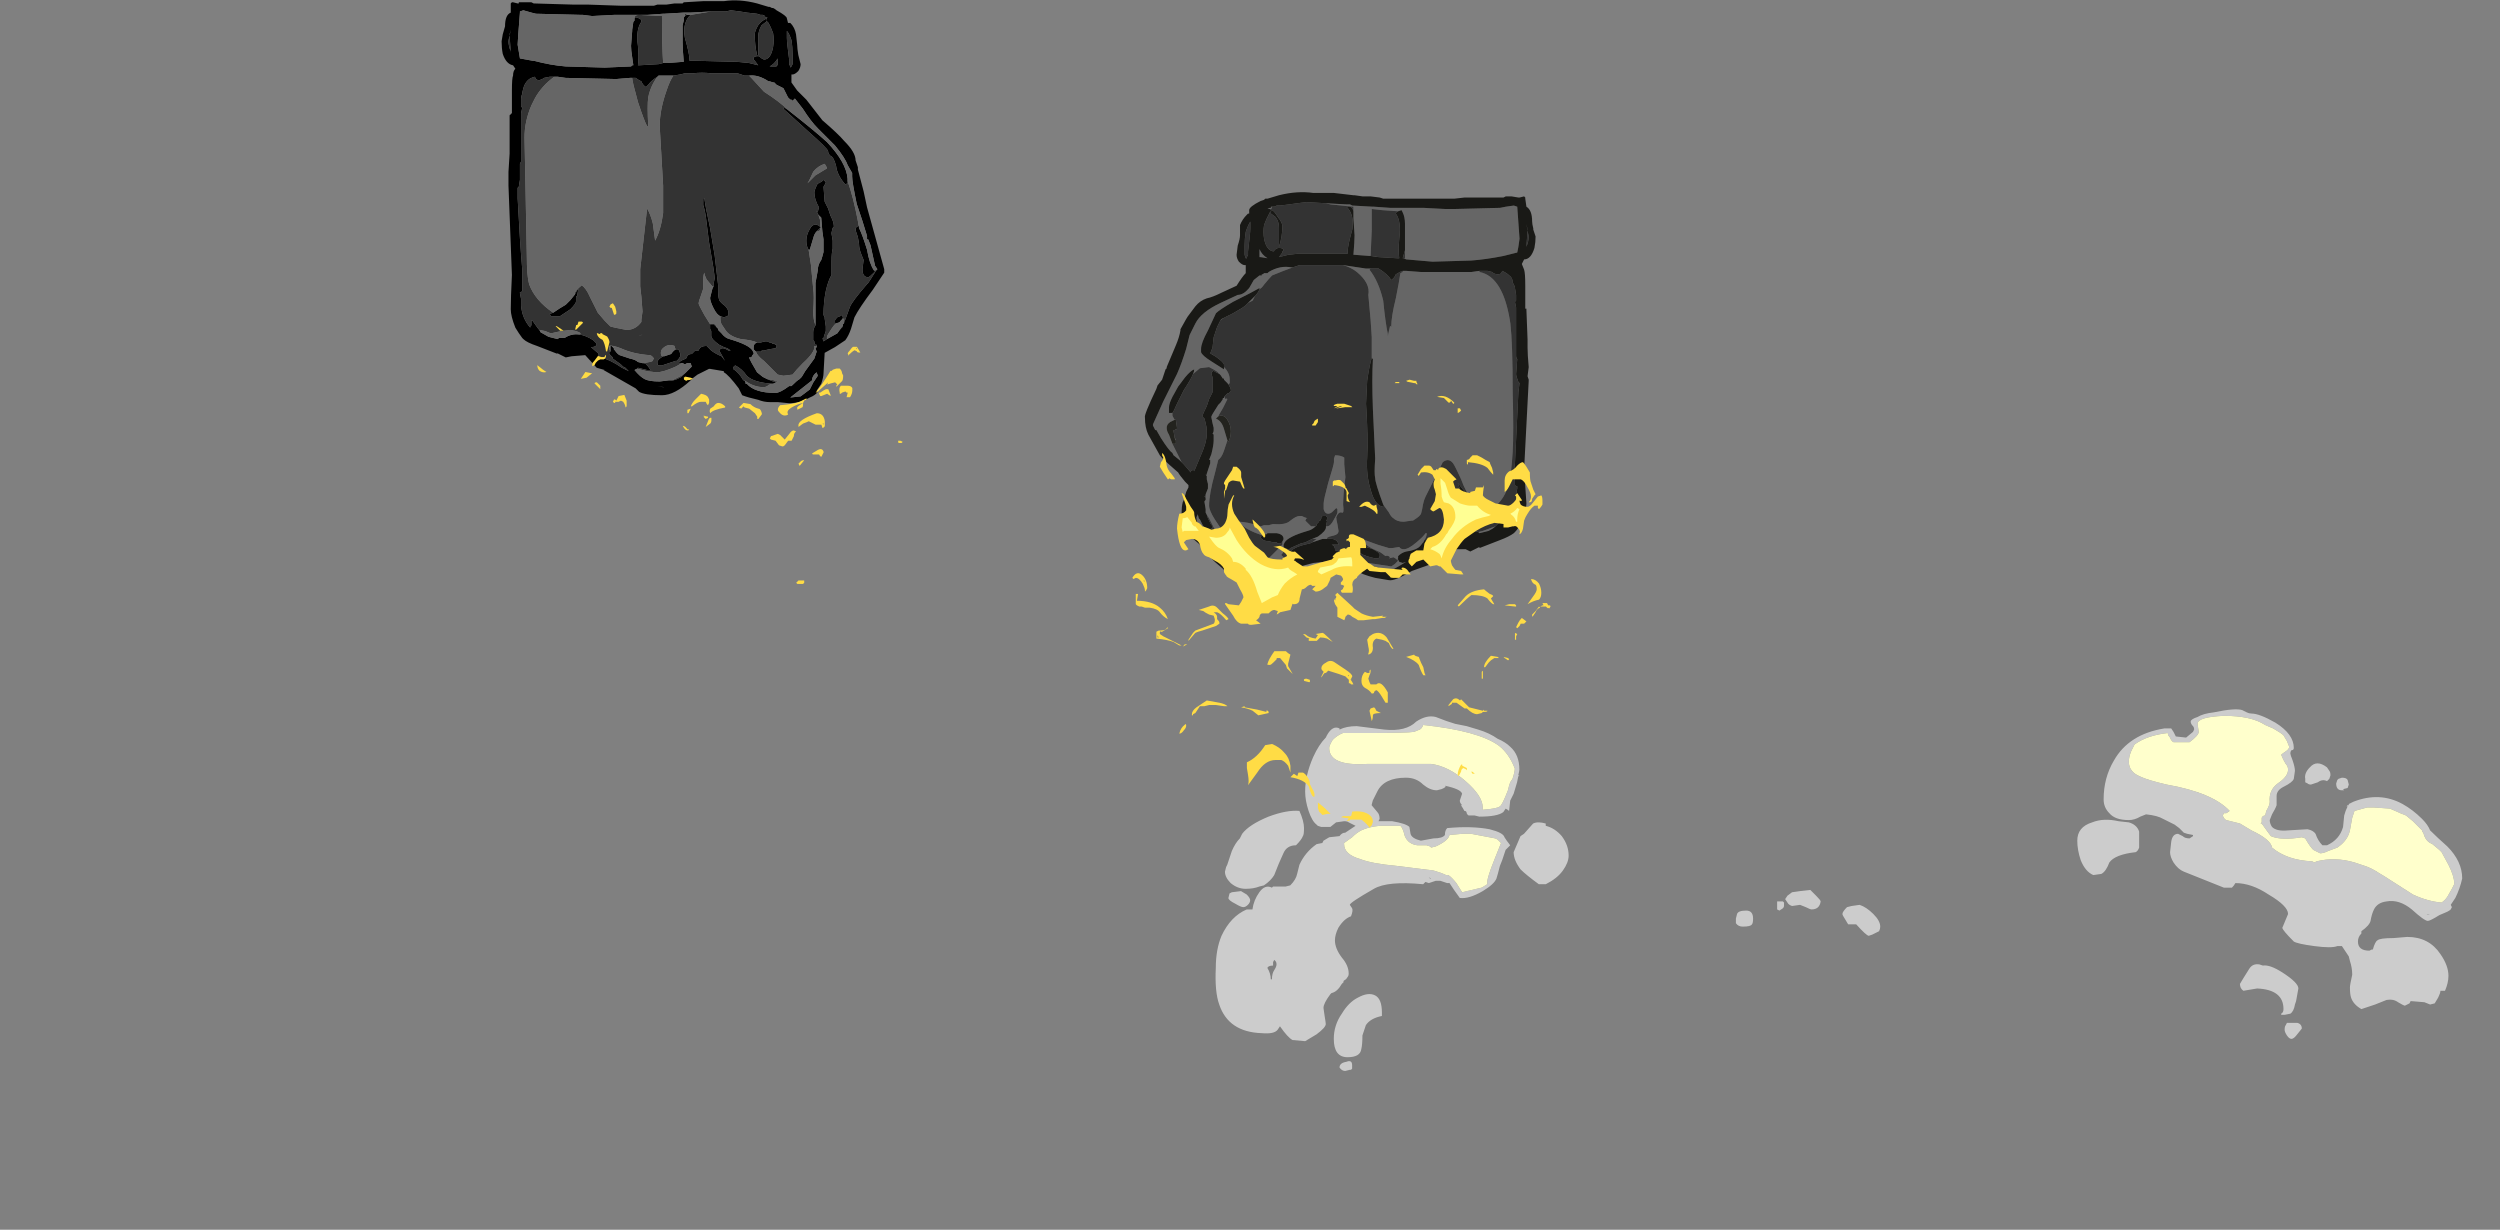 <?xml version="1.0" encoding="UTF-8" standalone="no"?>
<svg xmlns:ffdec="https://www.free-decompiler.com/flash" xmlns:xlink="http://www.w3.org/1999/xlink" ffdec:objectType="frame" height="375.7px" width="763.8px" xmlns="http://www.w3.org/2000/svg">
  <rect width="100%" height="100%" fill="#808080" stroke="none"/>
  <g transform="matrix(1.0, 0.0, 0.0, 1.0, 361.4, 335.85)">
    <use ffdec:characterId="2489" height="15.8" transform="matrix(-7.0, 0.0, 0.0, 7.0, 390.85, -119.25)" width="54.4" xlink:href="#shape0"/>
    <use ffdec:characterId="2480" height="134.4" transform="matrix(1.0, 0.0, 0.0, 1.0, -227.75, -335.85)" width="142.45" xlink:href="#sprite0"/>
    <use ffdec:characterId="2483" height="12.25" transform="matrix(7.0, 0.0, 0.0, 7.0, -197.25, -243.2)" width="15.95" xlink:href="#shape2"/>
    <use ffdec:characterId="2475" height="27.75" transform="matrix(-7.0, 0.0, 0.0, 7.0, 112.3, -277.25)" width="18.25" xlink:href="#shape3"/>
  </g>
  <defs>
    <g id="shape0" transform="matrix(1.0, 0.0, 0.0, 1.0, 27.45, 18.0)">
      <path d="M13.7 -15.35 Q13.7 -16.0 14.1 -16.35 14.3 -16.55 14.65 -16.7 15.0 -16.95 15.5 -17.1 L16.0 -17.25 16.5 -17.35 Q16.85 -17.45 17.35 -17.65 17.75 -17.75 18.2 -17.45 18.65 -17.0 19.6 -17.1 L20.8 -17.25 Q21.25 -17.25 21.55 -17.1 L21.55 -17.15 Q21.85 -17.3 22.1 -16.85 L22.15 -16.75 Q22.45 -16.45 22.7 -15.9 23.05 -15.1 23.05 -14.4 23.05 -14.0 22.9 -13.55 22.75 -13.1 22.55 -12.95 L22.5 -12.9 22.35 -12.85 21.95 -12.85 21.7 -13.05 21.35 -13.1 Q21.2 -13.1 21.15 -13.05 L20.85 -12.9 21.3 -12.6 Q21.45 -12.6 21.55 -12.45 L22.0 -12.4 22.25 -12.25 22.3 -12.15 22.55 -12.1 Q23.05 -11.75 23.3 -11.2 L23.4 -10.8 Q23.45 -10.55 23.7 -10.3 L23.9 -10.25 24.45 -10.25 24.5 -10.2 Q24.8 -10.35 25.05 -10.0 25.3 -9.65 25.35 -9.25 L25.6 -9.25 Q26.3 -8.95 26.7 -8.1 26.95 -7.5 26.95 -6.7 27.0 -5.65 26.8 -5.1 26.4 -3.9 24.95 -3.85 24.4 -3.8 24.25 -4.0 L24.15 -4.15 Q23.8 -3.65 23.6 -3.55 L23.05 -3.5 Q22.8 -3.65 22.55 -3.8 22.15 -4.1 22.15 -4.25 22.15 -4.3 22.2 -4.6 L22.25 -4.95 Q22.25 -5.15 21.95 -5.55 L21.9 -5.6 Q21.65 -5.65 21.45 -6.0 L21.35 -6.1 21.4 -6.1 21.35 -6.15 Q21.25 -6.2 21.2 -6.3 21.15 -6.35 21.15 -6.45 21.15 -6.8 21.45 -7.15 21.75 -7.55 21.75 -7.9 21.75 -8.15 21.6 -8.45 21.35 -8.85 21.05 -8.95 20.95 -9.2 21.0 -9.3 L21.1 -9.45 Q21.1 -9.55 20.05 -10.15 19.45 -10.5 17.9 -10.35 L17.8 -10.45 17.65 -10.4 17.35 -10.5 17.15 -10.5 16.85 -10.4 16.75 -10.4 16.55 -10.1 16.3 -9.75 Q15.9 -9.7 15.3 -10.05 14.8 -10.35 14.7 -10.6 14.65 -10.75 14.55 -11.15 L14.45 -11.4 14.3 -11.85 14.1 -12.05 14.25 -12.25 14.35 -12.4 Q14.4 -12.6 15.0 -12.75 15.8 -12.9 16.85 -12.8 16.95 -12.7 16.95 -12.5 17.05 -12.35 17.45 -12.35 L18.0 -12.25 Q18.4 -12.35 18.45 -12.55 L18.5 -12.85 Q18.65 -13.0 19.25 -13.1 L19.85 -13.1 19.8 -13.2 Q19.8 -13.4 19.9 -13.5 L20.15 -13.8 20.1 -14.0 19.9 -14.4 Q19.6 -15.0 18.65 -15.0 18.2 -15.0 17.9 -14.7 17.6 -14.45 17.3 -14.45 L17.1 -14.5 Q16.85 -14.6 16.95 -14.65 16.25 -14.5 16.2 -14.3 L16.3 -14.0 Q16.3 -13.9 16.2 -13.8 L16.25 -13.8 Q16.15 -13.65 16.1 -13.55 16.0 -13.55 16.0 -13.45 15.95 -13.35 15.9 -13.35 L15.65 -13.35 15.45 -13.3 Q14.65 -13.3 14.4 -13.5 L14.3 -13.65 Q14.2 -13.6 14.15 -13.55 L14.1 -14.0 13.95 -14.3 13.8 -14.8 13.75 -15.05 13.7 -15.1 13.75 -15.1 Q13.7 -15.3 13.7 -15.35 M14.2 -14.45 Q14.45 -13.8 14.55 -13.75 14.65 -13.65 15.3 -13.6 L15.3 -13.7 Q15.3 -14.2 16.05 -14.85 16.8 -15.5 17.55 -15.6 L20.35 -15.6 Q22.0 -15.5 22.0 -16.3 22.0 -16.4 21.85 -16.65 21.65 -16.85 21.4 -16.95 L20.35 -16.95 Q18.6 -16.95 18.3 -17.0 L18.05 -17.1 Q17.95 -17.15 17.9 -17.3 15.5 -17.05 14.6 -16.4 14.15 -16.05 13.9 -15.4 13.9 -15.25 14.0 -14.95 L14.1 -14.8 14.15 -14.65 14.2 -14.45 M2.0 -9.85 L2.1 -9.7 2.0 -9.55 Q1.95 -9.45 1.8 -9.4 L1.45 -9.45 1.2 -9.35 Q1.0 -9.25 0.95 -9.25 0.6 -9.25 0.55 -9.6 0.55 -9.65 0.75 -9.85 L1.0 -10.1 1.45 -10.05 1.8 -10.0 2.0 -9.85 M2.15 -9.55 L2.2 -9.6 2.45 -9.6 2.45 -9.25 2.35 -9.2 2.2 -9.3 Q2.15 -9.35 2.15 -9.4 L2.15 -9.55 M4.25 -8.85 L4.25 -8.65 Q4.15 -8.5 3.95 -8.5 3.6 -8.5 3.55 -8.6 3.5 -8.65 3.5 -8.85 3.5 -9.2 3.8 -9.2 4.15 -9.2 4.2 -9.05 L4.25 -8.85 M23.1 -12.8 Q23.1 -13.1 23.3 -13.55 23.85 -13.6 24.65 -13.3 25.5 -12.95 25.8 -12.55 L25.9 -12.35 Q26.1 -12.15 26.25 -11.8 L26.45 -11.2 26.5 -11.1 26.55 -10.9 Q26.55 -10.65 26.3 -10.4 26.0 -10.15 25.65 -10.15 25.3 -10.15 25.05 -10.25 L24.85 -10.3 Q24.55 -10.5 24.4 -10.75 L24.2 -11.25 24.0 -11.7 Q23.85 -12.05 23.45 -12.05 23.2 -12.3 23.15 -12.45 23.1 -12.5 23.1 -12.8 M20.6 -12.7 Q20.3 -12.85 19.8 -12.9 L18.9 -12.9 Q18.8 -12.85 18.7 -12.45 18.55 -12.1 18.15 -12.05 L17.75 -12.05 17.6 -12.0 17.55 -11.95 17.35 -12.0 Q16.8 -12.25 16.75 -12.5 L16.2 -12.55 15.8 -12.55 14.75 -12.35 14.65 -12.3 14.5 -12.15 14.8 -11.4 Q15.1 -10.65 15.1 -10.45 L15.1 -10.35 15.35 -10.2 16.2 -10.0 16.45 -10.4 Q16.65 -10.65 16.8 -10.75 L16.9 -10.75 Q17.1 -10.85 17.45 -10.95 L19.05 -11.15 Q20.15 -11.25 20.65 -11.45 21.35 -11.65 21.35 -12.1 L21.35 -12.15 Q21.2 -12.25 21.0 -12.4 20.8 -12.6 20.6 -12.7 M19.9 -13.1 L19.9 -13.1 M17.55 -10.6 L17.6 -10.6 17.65 -10.65 17.55 -10.6 M13.5 -12.55 L13.65 -12.45 13.95 -11.75 Q13.95 -11.4 13.65 -11.0 13.4 -10.75 12.85 -10.35 L12.55 -10.35 Q12.05 -10.6 11.8 -10.95 11.55 -11.3 11.55 -11.6 11.55 -12.05 11.85 -12.45 12.15 -12.8 12.55 -12.9 L12.55 -13.0 Q12.9 -13.1 13.1 -13.0 L13.5 -12.55 M20.4 -4.2 Q20.2 -4.5 19.7 -4.6 L19.7 -4.75 Q19.7 -5.35 20.0 -5.5 20.3 -5.65 20.75 -5.4 21.15 -5.2 21.45 -4.7 21.8 -4.2 21.8 -3.6 21.8 -2.8 21.2 -2.8 20.65 -2.8 20.6 -3.15 20.55 -3.35 20.55 -3.75 L20.4 -4.2 M21.3 -2.2 L21.1 -2.25 21.05 -2.25 21.0 -2.3 Q21.0 -2.35 21.0 -2.45 21.0 -2.7 21.25 -2.6 21.55 -2.55 21.55 -2.35 21.45 -2.2 21.3 -2.2 M25.85 -10.05 L26.25 -10.0 26.35 -9.95 26.4 -9.75 Q26.4 -9.65 26.1 -9.5 25.85 -9.35 25.75 -9.35 25.65 -9.35 25.55 -9.45 25.45 -9.55 25.45 -9.65 25.45 -9.75 25.6 -9.9 L25.85 -10.05 M24.4 -7.05 L24.35 -7.0 Q24.3 -6.95 24.3 -6.85 24.3 -6.75 24.4 -6.6 24.5 -6.45 24.5 -6.2 L24.55 -6.2 Q24.55 -6.45 24.7 -6.7 24.65 -6.8 24.45 -6.8 L24.45 -6.95 24.4 -7.05 M-24.3 -13.65 L-24.75 -13.45 -25.0 -13.35 -25.3 -13.1 -25.7 -12.7 -25.7 -12.65 -25.75 -12.6 -25.8 -12.45 Q-25.9 -12.2 -26.15 -12.1 L-26.45 -11.85 -26.55 -11.75 -26.85 -11.2 Q-27.1 -10.7 -27.1 -10.4 L-27.1 -10.35 -27.0 -10.15 -26.8 -9.8 Q-26.7 -9.65 -26.55 -9.55 -25.95 -9.6 -25.3 -9.9 L-24.05 -10.7 -23.8 -10.85 Q-23.5 -11.05 -23.2 -11.15 L-22.75 -11.3 Q-21.9 -11.55 -21.1 -11.35 L-21.0 -11.3 -20.9 -11.35 Q-19.8 -11.4 -19.15 -11.95 -19.1 -12.3 -18.25 -12.7 L-17.75 -13.0 -17.15 -13.15 Q-17.05 -13.2 -17.0 -13.35 L-17.05 -13.45 -17.15 -13.45 -17.3 -13.55 Q-16.55 -14.35 -14.55 -14.7 -13.7 -14.9 -13.4 -15.05 -12.9 -15.25 -12.9 -15.7 -12.9 -15.9 -13.0 -16.15 L-13.15 -16.45 Q-13.7 -16.85 -14.6 -16.95 -14.6 -16.85 -14.7 -16.75 -14.75 -16.6 -14.85 -16.55 L-15.55 -16.55 Q-15.95 -16.85 -15.95 -17.0 L-15.9 -17.35 Q-15.9 -17.65 -17.05 -17.7 -18.25 -17.7 -18.85 -17.3 L-19.2 -17.15 Q-19.55 -16.95 -19.65 -16.85 L-19.8 -16.6 -19.9 -16.35 Q-19.9 -16.25 -19.75 -16.15 -19.6 -16.05 -19.55 -16.0 -19.65 -15.75 -19.75 -15.6 -19.85 -15.5 -19.85 -15.35 -19.85 -15.05 -19.4 -14.75 -19.0 -14.45 -19.05 -13.95 -19.05 -13.8 -18.9 -13.55 L-18.85 -13.35 Q-18.75 -13.35 -18.7 -13.25 L-18.7 -13.05 -18.65 -13.0 -18.7 -13.0 -18.95 -12.65 -19.1 -12.45 Q-19.55 -12.25 -20.45 -12.4 L-20.6 -12.35 Q-20.8 -12.0 -20.95 -11.85 L-21.25 -11.7 Q-21.4 -11.7 -21.6 -11.8 L-22.0 -11.95 Q-22.45 -12.25 -22.55 -12.7 L-22.65 -13.25 Q-22.7 -13.4 -22.75 -13.55 L-23.3 -13.7 -23.6 -13.7 -24.3 -13.65 M-24.85 -13.85 Q-23.85 -14.4 -22.7 -13.95 L-22.5 -13.85 -22.5 -13.8 -22.45 -13.8 -22.4 -13.75 -22.45 -13.75 Q-22.35 -13.55 -22.3 -13.35 L-22.25 -12.85 Q-22.1 -12.3 -21.55 -12.05 L-21.35 -12.05 Q-21.15 -12.25 -21.05 -12.55 -20.95 -12.7 -20.7 -12.75 L-19.85 -12.7 Q-19.35 -12.65 -19.15 -12.85 -19.05 -13.0 -19.05 -13.15 L-19.15 -13.4 Q-19.3 -13.65 -19.35 -13.8 L-19.35 -14.2 Q-19.35 -14.45 -19.65 -14.6 -20.05 -14.8 -20.1 -14.95 L-20.15 -15.3 Q-20.15 -15.45 -20.05 -15.75 -19.95 -16.0 -19.95 -16.05 -19.95 -16.15 -20.0 -16.2 -20.1 -16.2 -20.1 -16.3 -20.1 -16.9 -19.3 -17.4 -18.6 -17.8 -18.25 -17.8 -18.15 -17.8 -18.05 -17.85 L-17.85 -17.95 Q-17.55 -18.05 -16.6 -17.85 -16.15 -17.8 -15.9 -17.65 -15.6 -17.55 -15.6 -17.45 -15.6 -17.35 -15.7 -17.25 -15.75 -17.2 -15.75 -17.1 L-15.7 -17.0 -15.4 -16.75 -14.95 -16.8 -14.85 -17.0 -14.75 -17.15 -14.45 -17.15 Q-12.9 -16.9 -12.25 -15.75 -11.8 -15.0 -11.8 -14.05 -11.8 -13.7 -12.05 -13.45 -12.3 -13.15 -12.9 -13.15 -13.15 -13.15 -13.4 -13.3 L-13.65 -13.4 Q-14.15 -13.35 -14.4 -13.2 L-14.9 -12.95 -15.1 -12.8 -15.3 -12.6 -15.45 -12.55 -15.7 -12.5 -15.7 -12.45 -15.55 -12.35 Q-15.35 -12.35 -15.25 -12.45 L-15.05 -12.55 Q-14.8 -12.55 -14.75 -12.2 L-14.7 -11.75 Q-14.7 -11.55 -14.85 -11.3 -15.05 -11.0 -15.3 -10.9 L-17.05 -10.2 -17.4 -10.2 Q-17.5 -10.3 -17.55 -10.4 -18.25 -10.4 -19.0 -9.9 -19.85 -9.4 -19.85 -9.05 L-19.6 -8.45 Q-19.6 -8.35 -20.1 -7.85 -20.25 -7.75 -21.0 -7.65 -21.75 -7.55 -22.0 -7.65 L-22.2 -7.65 -22.5 -7.2 -22.55 -7.0 Q-22.65 -6.7 -22.65 -6.4 -22.55 -5.95 -22.55 -5.85 -22.55 -5.55 -22.6 -5.4 -22.7 -5.1 -23.05 -4.9 L-23.65 -5.1 -24.15 -5.3 Q-24.45 -5.35 -24.65 -5.2 -24.9 -5.05 -24.95 -5.05 L-25.15 -5.15 -25.2 -5.25 -25.8 -5.2 -26.05 -5.1 -26.25 -5.15 -26.4 -5.4 Q-26.5 -5.6 -26.5 -5.7 L-26.7 -5.7 Q-26.85 -6.05 -26.85 -6.35 -26.85 -6.8 -26.5 -7.3 -26.0 -8.05 -25.05 -8.05 L-24.45 -8.0 Q-23.85 -8.0 -23.75 -7.9 -23.65 -7.85 -23.55 -7.5 L-23.5 -7.5 -23.4 -7.45 Q-22.9 -7.45 -22.9 -7.85 -22.9 -8.05 -23.05 -8.2 L-23.05 -8.3 Q-23.4 -8.55 -23.45 -8.75 -23.5 -9.05 -23.6 -9.25 -23.75 -9.55 -24.15 -9.6 -24.7 -9.7 -25.25 -9.25 -25.8 -8.75 -25.95 -8.75 -26.05 -8.75 -26.45 -9.0 L-26.8 -9.15 Q-26.9 -9.2 -26.95 -9.25 L-27.0 -9.35 -26.95 -9.45 -27.15 -9.75 Q-27.35 -10.15 -27.45 -10.6 -27.45 -11.35 -26.8 -12.0 -26.35 -12.4 -26.05 -12.7 -25.95 -12.95 -25.7 -13.2 -25.3 -13.6 -24.85 -13.85 M-25.9 -9.05 L-25.95 -9.05 -26.05 -9.0 -25.9 -9.05 M-22.45 -14.9 Q-22.4 -15.0 -22.2 -15.0 L-22.05 -14.95 -22.0 -14.9 -21.95 -14.75 Q-21.95 -14.45 -22.2 -14.45 L-22.3 -14.45 -22.25 -14.5 -22.45 -14.55 -22.5 -14.7 -22.45 -14.9 M-21.65 -15.3 L-21.55 -15.45 Q-21.1 -15.8 -20.8 -15.45 -20.55 -15.2 -20.6 -14.95 L-20.6 -14.8 -20.7 -14.75 Q-20.75 -14.7 -20.85 -14.7 L-21.15 -14.8 Q-21.35 -14.95 -21.55 -14.85 L-21.65 -14.95 -21.7 -15.1 Q-21.7 -15.25 -21.65 -15.3 M-12.45 -13.1 Q-11.8 -13.25 -11.3 -13.05 -10.65 -12.85 -10.65 -12.25 -10.65 -11.85 -10.8 -11.4 -11.0 -10.9 -11.35 -10.75 L-11.7 -10.8 Q-11.9 -10.9 -12.05 -11.3 -12.3 -11.65 -13.2 -11.75 -13.3 -11.8 -13.35 -11.95 L-13.35 -12.2 Q-13.35 -12.55 -13.35 -12.65 -13.25 -12.95 -12.9 -13.05 L-12.45 -13.1 M-18.15 -6.65 L-17.9 -6.25 -17.75 -6.0 Q-17.75 -5.8 -17.9 -5.7 L-18.5 -5.8 Q-19.65 -5.75 -19.65 -4.9 -19.65 -4.75 -19.55 -4.7 L-19.55 -4.65 -19.7 -4.65 -19.95 -4.7 Q-20.1 -4.8 -20.15 -5.1 L-20.2 -5.25 -20.3 -5.8 Q-20.3 -6.05 -19.6 -6.5 -19.05 -6.85 -18.75 -6.8 L-18.6 -6.85 Q-18.3 -6.9 -18.15 -6.65 M-19.7 -4.0 Q-19.7 -3.9 -19.8 -3.75 -19.9 -3.6 -20.0 -3.6 -20.1 -3.6 -20.25 -3.8 L-20.45 -4.05 Q-20.45 -4.25 -20.25 -4.3 L-19.8 -4.3 -19.75 -4.2 Q-19.7 -4.15 -19.7 -4.0 M-0.6 -9.35 Q-0.4 -9.15 -0.4 -9.05 -0.4 -9.0 -0.5 -8.85 L-0.65 -8.6 -1.0 -8.6 Q-1.45 -8.1 -1.55 -8.1 L-1.7 -8.15 -2.0 -8.3 Q-2.05 -8.4 -2.05 -8.5 -2.05 -8.75 -1.75 -9.05 -1.45 -9.35 -1.15 -9.45 L-0.8 -9.4 -0.6 -9.35" fill="#cccccc" fill-rule="evenodd" stroke="none"/>
      <path d="M14.2 -14.45 L14.15 -14.65 14.1 -14.8 14.0 -14.95 Q13.9 -15.25 13.9 -15.4 14.15 -16.05 14.6 -16.4 15.5 -17.05 17.9 -17.3 17.95 -17.15 18.05 -17.1 L18.3 -17.0 Q18.6 -16.95 20.35 -16.95 L21.4 -16.95 Q21.65 -16.85 21.85 -16.65 22.0 -16.4 22.0 -16.3 22.0 -15.5 20.35 -15.6 L17.55 -15.6 Q16.8 -15.5 16.05 -14.85 15.3 -14.2 15.3 -13.7 L15.3 -13.6 Q14.65 -13.65 14.55 -13.75 14.45 -13.8 14.2 -14.45 M20.6 -12.7 Q20.8 -12.6 21.0 -12.4 21.2 -12.25 21.35 -12.15 L21.35 -12.1 Q21.35 -11.65 20.65 -11.45 20.15 -11.25 19.05 -11.15 L17.45 -10.95 Q17.1 -10.85 16.9 -10.75 L16.8 -10.75 Q16.65 -10.65 16.45 -10.4 L16.2 -10.0 15.35 -10.2 15.1 -10.35 15.1 -10.45 Q15.1 -10.65 14.8 -11.4 L14.5 -12.15 14.65 -12.3 14.75 -12.35 15.8 -12.55 16.2 -12.55 16.75 -12.5 Q16.8 -12.25 17.35 -12.0 L17.55 -11.95 17.6 -12.0 17.75 -12.05 18.15 -12.05 Q18.55 -12.1 18.7 -12.45 18.8 -12.85 18.9 -12.9 L19.8 -12.9 Q20.3 -12.85 20.6 -12.7 M-24.3 -13.65 L-23.6 -13.7 -23.3 -13.7 -22.75 -13.55 Q-22.7 -13.4 -22.65 -13.25 L-22.55 -12.7 Q-22.45 -12.25 -22.0 -11.95 L-21.6 -11.8 Q-21.4 -11.7 -21.25 -11.7 L-20.95 -11.85 Q-20.8 -12.0 -20.6 -12.35 L-20.45 -12.4 Q-19.55 -12.25 -19.1 -12.45 L-18.95 -12.65 -18.7 -13.0 -18.65 -13.0 -18.7 -13.05 -18.7 -13.25 Q-18.75 -13.35 -18.85 -13.35 L-18.9 -13.55 Q-19.05 -13.8 -19.05 -13.95 -19.0 -14.45 -19.4 -14.75 -19.85 -15.05 -19.85 -15.35 -19.85 -15.5 -19.75 -15.6 -19.65 -15.75 -19.55 -16.0 -19.6 -16.05 -19.75 -16.15 -19.9 -16.25 -19.9 -16.35 L-19.8 -16.6 -19.65 -16.85 Q-19.55 -16.95 -19.2 -17.15 L-18.85 -17.3 Q-18.25 -17.7 -17.05 -17.7 -15.9 -17.65 -15.9 -17.35 L-15.95 -17.0 Q-15.95 -16.85 -15.55 -16.55 L-14.85 -16.55 Q-14.75 -16.6 -14.7 -16.75 -14.6 -16.85 -14.6 -16.95 -13.7 -16.85 -13.15 -16.45 L-13.0 -16.15 Q-12.9 -15.9 -12.9 -15.7 -12.9 -15.25 -13.4 -15.05 -13.7 -14.9 -14.55 -14.7 -16.55 -14.35 -17.3 -13.55 L-17.15 -13.45 -17.05 -13.45 -17.0 -13.35 Q-17.05 -13.2 -17.15 -13.15 L-17.75 -13.0 -18.25 -12.7 Q-19.1 -12.3 -19.15 -11.95 -19.8 -11.4 -20.9 -11.35 L-21.0 -11.3 -21.1 -11.35 Q-21.9 -11.55 -22.75 -11.3 L-23.2 -11.15 Q-23.5 -11.05 -23.8 -10.85 L-24.05 -10.7 -25.3 -9.9 Q-25.95 -9.6 -26.55 -9.55 -26.7 -9.65 -26.8 -9.8 L-27.0 -10.15 -27.1 -10.35 -27.1 -10.4 Q-27.1 -10.7 -26.85 -11.2 L-26.55 -11.75 -26.45 -11.85 -26.15 -12.1 Q-25.9 -12.2 -25.8 -12.45 L-25.75 -12.6 -25.7 -12.65 -25.7 -12.7 -25.3 -13.1 -25.0 -13.35 -24.75 -13.45 -24.3 -13.65" fill="#ffffcc" fill-rule="evenodd" stroke="none"/>
    </g>
    <g id="sprite0" transform="matrix(1.0, 0.0, 0.0, 1.0, 19.6, 2.1)">
      <use ffdec:characterId="2476" height="17.6" transform="matrix(7.0, 0.0, 0.0, 7.0, 0.0, -2.1)" width="16.7" xlink:href="#shape1"/>
    </g>
    <g id="shape1" transform="matrix(1.0, 0.0, 0.0, 1.0, 0.0, 0.3)">
      <path d="M0.45 -0.2 L0.5 -0.2 0.7 -0.15 0.75 -0.15 0.75 -0.2 1.3 -0.2 1.4 -0.15 3.1 -0.1 3.75 -0.1 5.2 -0.05 6.65 -0.05 6.8 -0.1 7.2 -0.1 7.55 -0.15 7.9 -0.15 7.95 -0.2 8.8 -0.25 9.7 -0.25 Q10.4 -0.35 11.15 -0.15 L11.65 0.0 11.7 0.0 11.8 0.05 11.85 0.05 Q11.95 0.1 12.0 0.15 12.45 0.4 12.45 0.5 L12.5 0.7 12.6 0.7 Q12.8 0.9 12.85 1.2 L12.9 1.65 Q12.9 1.8 12.95 2.1 L13.05 2.5 Q13.05 2.65 12.95 2.8 12.8 2.95 12.7 2.95 L12.65 2.95 12.65 3.3 12.9 3.65 13.3 4.05 14.0 4.95 Q14.7 5.55 14.95 5.85 15.45 6.35 15.45 6.7 L15.55 7.0 15.55 7.1 15.8 8.05 15.95 8.75 16.7 11.45 16.7 11.6 16.2 12.35 Q15.6 13.15 15.4 13.55 15.35 13.7 15.25 14.05 15.15 14.35 15.0 14.55 L14.55 14.85 Q14.2 15.05 14.1 15.1 L14.05 16.0 Q14.05 16.15 13.95 16.45 L13.75 16.75 13.8 16.8 Q13.7 16.95 13.45 17.05 13.0 17.3 12.55 17.3 L12.05 17.25 11.7 17.25 Q11.45 17.25 11.2 17.15 10.75 17.05 10.5 16.95 L10.35 16.65 Q9.9 16.05 9.7 15.95 L9.7 15.9 9.1 15.8 9.05 15.8 8.55 16.05 8.35 16.2 8.25 16.3 Q7.55 16.95 7.0 16.95 6.25 16.95 6.0 16.8 L5.85 16.65 Q4.9 16.1 4.45 15.85 L4.5 15.85 4.15 15.75 3.65 15.2 3.05 15.25 2.8 15.3 2.4 15.1 2.45 15.15 1.55 14.8 Q1.1 14.65 0.95 14.5 L0.9 14.45 Q0.75 14.25 0.6 14.0 0.4 13.5 0.4 13.2 0.4 12.7 0.45 11.7 L0.3 7.8 0.3 7.2 0.35 6.4 0.35 4.75 Q0.35 4.7 0.4 4.7 0.4 4.65 0.45 4.65 L0.45 3.65 Q0.45 3.1 0.5 3.0 0.5 2.8 0.6 2.7 L0.5 2.55 Q0.2 2.5 0.05 2.05 0.0 1.8 0.0 1.5 L0.05 1.2 0.15 0.85 Q0.15 0.35 0.4 0.25 L0.4 -0.15 0.45 -0.2 M8.25 0.35 L8.15 0.45 Q7.9 0.8 8.0 1.35 8.2 2.05 8.2 2.3 L8.2 2.35 8.4 2.35 10.3 2.4 10.8 2.45 11.2 2.55 11.05 2.35 11.0 2.3 11.0 2.25 Q11.0 2.15 11.2 2.15 11.25 2.15 11.35 2.25 L11.45 2.3 Q11.75 2.3 11.85 1.75 11.9 1.45 11.85 1.15 L11.75 0.9 11.65 0.7 11.55 0.6 11.55 0.55 11.6 0.45 11.5 0.45 11.5 0.4 11.4 0.35 11.3 0.35 11.15 0.3 10.7 0.25 10.4 0.2 10.0 0.15 9.8 0.2 9.15 0.2 8.25 0.25 7.95 0.25 7.1 0.3 7.05 0.3 6.35 0.35 4.9 0.35 3.95 0.4 3.55 0.35 3.5 0.35 1.5 0.3 1.3 0.25 0.95 0.15 0.8 0.2 0.8 0.25 Q0.7 1.5 0.7 1.65 L0.8 2.25 1.35 2.35 1.4 2.35 Q2.15 2.55 2.8 2.6 L4.5 2.65 5.65 2.6 5.7 2.55 5.75 2.55 5.7 2.2 Q5.65 1.9 5.65 1.7 L5.7 1.05 5.7 1.0 5.75 0.65 5.8 0.6 5.8 0.5 5.85 0.45 6.0 0.5 Q6.1 0.55 6.1 0.6 L6.1 0.65 Q5.85 1.0 5.95 1.7 6.0 2.2 5.95 2.55 L6.0 2.55 6.85 2.5 7.05 2.45 7.25 2.45 7.9 2.4 7.95 2.4 Q7.9 1.85 7.9 1.55 L7.9 0.8 7.95 0.6 7.95 0.5 Q7.95 0.45 8.0 0.4 8.05 0.35 8.1 0.35 L8.25 0.35 M12.45 1.35 Q12.45 1.55 12.55 2.3 L12.55 2.5 12.6 2.6 12.6 2.65 12.65 2.6 12.7 2.5 12.7 2.1 Q12.7 1.75 12.65 1.45 12.55 1.15 12.45 1.05 L12.45 1.35 M11.7 2.6 L12.0 2.6 12.0 2.55 12.05 2.55 12.05 2.25 Q11.9 2.5 11.7 2.6 M16.35 11.5 L16.4 11.45 16.3 11.3 16.1 10.4 16.0 10.15 15.95 10.15 15.95 10.0 15.75 9.35 15.5 8.6 Q15.3 7.65 15.3 7.4 L15.3 7.25 15.1 6.9 Q15.0 6.6 14.55 6.05 L13.8 5.3 Q13.5 5.0 13.15 4.45 L12.8 4.0 12.7 4.1 12.65 4.05 12.6 4.05 12.5 3.95 12.3 3.55 Q12.2 3.5 12.0 3.4 L11.9 3.3 11.85 3.3 11.7 3.25 11.65 3.25 Q11.2 2.95 10.8 3.0 L10.6 3.0 10.3 2.9 9.15 2.9 Q8.75 2.85 8.35 2.9 L8.0 2.9 7.8 2.95 7.5 3.0 6.85 3.0 6.8 3.05 Q6.55 3.2 6.4 3.4 L6.3 3.5 Q6.15 3.4 6.1 3.25 L6.0 3.2 5.85 3.1 5.7 3.1 5.6 3.1 5.0 3.15 2.8 3.1 2.45 3.05 2.3 3.05 2.1 3.05 1.85 3.1 Q1.8 3.15 1.65 3.2 1.55 3.2 1.5 3.15 L1.45 3.05 Q1.25 3.1 1.15 3.2 1.0 3.35 0.95 3.55 L0.9 3.75 0.9 3.8 Q0.85 3.9 0.85 4.05 L0.85 4.35 0.9 4.4 0.85 4.65 0.85 6.75 0.8 6.85 0.8 7.55 0.75 7.85 0.7 7.9 0.7 8.35 Q0.8 10.3 0.9 11.45 L0.9 12.4 0.85 12.45 0.8 12.45 0.8 12.5 0.85 12.75 0.85 13.05 Q0.9 13.6 1.25 14.0 L1.25 13.95 1.3 13.9 1.3 13.7 1.35 13.7 Q1.45 13.85 1.6 14.05 L1.65 14.1 1.7 14.2 2.05 14.4 2.45 14.5 2.5 14.45 2.75 14.45 Q3.05 14.25 3.4 14.3 3.7 14.35 4.0 14.55 L4.15 14.7 Q4.15 14.85 3.9 14.85 L4.25 15.15 Q4.2 15.2 4.2 15.25 4.75 15.4 5.25 15.75 L5.55 15.9 5.4 15.75 5.3 15.7 5.2 15.6 4.85 15.35 4.85 15.3 4.7 15.15 4.7 15.05 4.75 15.05 4.75 14.8 4.8 14.8 4.9 14.9 4.9 14.95 4.95 15.0 Q5.05 15.15 5.15 15.2 5.3 15.25 5.6 15.35 5.85 15.4 5.95 15.5 L6.15 15.55 Q6.3 15.55 6.35 15.65 L6.4 15.7 6.5 15.85 6.35 15.85 5.95 15.75 5.9 15.8 5.8 15.85 Q6.05 16.15 6.25 16.25 6.45 16.35 6.9 16.35 L7.3 16.3 7.45 16.3 7.5 16.3 7.65 16.25 7.85 16.15 8.05 15.95 8.3 15.7 8.25 15.55 8.1 15.55 8.0 15.6 7.9 15.55 7.85 15.55 7.75 15.55 7.75 15.5 Q7.9 15.4 8.05 15.35 L8.1 15.25 Q8.15 15.15 8.3 15.15 L8.45 15.0 8.6 15.0 Q8.65 14.8 8.95 14.8 L9.15 15.0 Q9.35 15.15 9.6 15.25 L9.75 15.45 9.5 15.0 Q9.6 14.8 9.9 15.0 L10.0 15.0 9.85 14.9 9.7 14.85 9.5 14.75 Q9.15 14.5 9.15 14.35 L9.15 14.15 9.1 14.05 9.1 13.85 9.3 13.85 9.3 13.9 9.35 13.9 9.35 13.95 9.45 14.05 9.45 14.1 9.6 14.25 Q9.75 14.45 9.95 14.5 10.8 14.75 10.95 15.0 L11.0 15.1 11.0 15.15 10.95 15.2 10.9 15.3 10.8 15.3 Q10.85 15.45 11.15 15.95 L11.4 16.15 11.6 16.25 11.85 16.35 11.9 16.35 12.05 16.35 11.85 16.45 Q11.0 16.4 10.7 16.1 10.5 15.8 10.2 15.65 10.1 15.7 10.1 15.8 10.35 15.95 10.55 16.3 L10.6 16.3 10.65 16.4 10.65 16.45 10.7 16.45 Q11.05 16.85 11.95 16.85 12.15 16.85 12.55 16.55 L12.65 16.55 Q12.9 16.3 13.0 16.25 L13.1 16.15 13.25 15.9 13.65 15.35 13.75 15.05 13.7 14.9 13.75 14.85 13.75 14.8 13.75 14.75 13.7 14.75 Q13.65 14.7 13.65 14.6 L13.6 14.55 13.6 14.2 Q13.6 14.05 13.7 13.9 L13.7 13.25 Q13.7 12.35 13.7 12.05 L13.8 11.5 Q13.8 11.25 13.95 11.05 14.0 10.9 14.05 10.7 L14.05 10.3 Q14.05 10.25 14.05 10.15 L14.0 9.8 13.95 9.2 13.8 9.05 13.8 9.0 13.75 8.95 13.75 8.9 13.8 8.95 13.85 8.75 Q13.65 8.4 13.65 8.1 13.65 8.0 13.8 7.7 L13.85 7.7 14.0 7.6 14.05 7.55 14.15 7.65 Q14.15 7.7 14.05 7.85 L14.1 8.5 14.25 8.8 14.35 9.1 Q14.5 9.4 14.5 9.55 L14.5 9.6 14.45 9.65 14.4 9.85 14.4 9.9 14.45 10.2 14.45 10.55 Q14.4 10.75 14.4 11.1 L14.4 11.7 Q14.25 11.95 14.15 12.4 14.05 12.9 14.05 13.45 L14.1 13.55 14.1 13.6 14.15 13.95 14.15 14.15 Q14.05 14.4 14.05 14.5 L14.0 14.45 14.05 14.6 14.2 14.5 14.65 14.25 14.8 14.05 14.9 13.95 14.9 13.9 14.9 13.85 14.95 13.8 14.95 13.75 15.0 13.65 15.2 13.1 Q15.3 12.85 15.95 12.1 L16.0 12.05 16.1 11.9 16.35 11.5 M12.5 4.5 Q13.65 5.4 14.2 5.9 15.05 6.8 15.1 7.5 L15.1 7.6 15.1 7.7 15.0 7.75 Q14.65 7.35 14.6 6.95 14.5 6.55 14.35 6.5 14.25 6.4 14.25 6.3 14.25 6.2 13.4 5.45 L12.3 4.45 12.35 4.4 12.5 4.5 M15.6 9.65 Q15.75 9.95 15.95 10.6 16.05 11.2 16.25 11.5 L16.3 11.55 Q16.05 11.8 16.0 11.8 15.75 11.8 15.75 11.45 L15.8 11.05 15.7 10.8 Q15.6 10.55 15.6 10.35 L15.55 10.05 15.45 9.75 Q15.45 9.65 15.5 9.6 L15.6 9.55 15.6 9.65 M13.9 9.6 L13.95 9.6 13.9 9.65 13.75 9.8 Q13.65 9.9 13.6 10.1 L13.45 10.6 13.4 10.6 Q13.3 10.45 13.3 10.2 13.3 9.95 13.45 9.7 13.55 9.5 13.7 9.5 13.75 9.5 13.85 9.55 L13.9 9.6 M14.15 9.6 L14.15 9.6 M14.6 13.8 Q14.55 13.9 14.55 13.7 14.55 13.65 14.65 13.55 14.8 13.5 14.85 13.45 L14.9 13.55 14.85 13.65 14.8 13.7 Q14.75 13.8 14.6 13.8 M11.35 0.8 Q11.2 1.05 11.2 1.3 11.2 1.85 11.2 2.1 L11.15 2.1 Q11.05 1.7 11.05 1.2 11.05 1.05 11.2 0.8 11.35 0.6 11.5 0.55 11.55 0.45 11.55 0.65 L11.35 0.8 M3.2 12.55 Q3.3 12.35 3.35 12.3 L3.3 12.6 3.25 12.65 3.25 12.85 Q3.25 12.95 3.0 13.2 L2.55 13.5 2.15 13.5 2.1 13.4 2.25 13.35 2.55 13.15 2.8 13.0 3.0 12.8 3.2 12.55 M0.35 1.2 L0.4 1.0 0.35 1.25 Q0.3 1.45 0.3 1.5 0.3 1.7 0.4 1.95 L0.4 2.0 0.35 1.25 0.35 1.2 M1.75 14.05 L1.75 14.05 M9.25 12.2 L9.25 12.1 9.3 11.85 Q9.3 11.65 9.05 10.25 L8.95 9.45 Q8.9 8.95 8.8 8.65 L8.8 8.35 8.85 8.35 Q8.9 8.75 9.1 9.65 L9.3 10.85 9.45 12.15 9.45 12.45 Q9.45 12.65 9.5 12.8 9.55 12.9 9.75 13.05 9.9 13.2 9.9 13.35 L9.9 13.45 9.85 13.5 9.7 13.55 9.55 13.5 Q9.4 13.45 9.25 13.15 9.1 12.85 9.1 12.7 L9.2 12.3 9.25 12.2 M11.15 14.65 L11.3 14.65 11.5 14.6 11.6 14.6 11.7 14.65 11.8 14.65 11.8 14.7 11.9 14.7 11.95 14.75 12.0 14.75 12.0 14.85 11.95 14.9 11.65 14.95 11.45 15.0 11.35 15.0 11.35 15.05 11.1 15.05 11.0 14.95 Q11.0 14.9 11.0 14.85 11.0 14.7 11.15 14.65 M7.6 14.95 L7.7 14.95 7.75 15.0 7.8 15.15 7.8 15.25 Q7.75 15.35 7.65 15.45 L7.6 15.45 7.0 15.65 6.85 15.65 Q6.8 15.65 6.8 15.5 6.8 15.4 7.05 15.25 L7.1 15.25 7.4 15.15 Q7.5 15.0 7.6 14.95 M6.0 14.35 L6.15 14.3 6.05 14.35 6.0 14.35 M7.1 16.6 L6.8 16.55 7.05 16.6 7.1 16.6 M13.75 15.95 Q13.55 16.1 13.55 16.3 L12.6 17.05 13.05 17.0 13.45 16.7 Q13.5 16.6 13.6 16.4 L13.8 16.1 13.75 15.95" fill="#000000" fill-rule="evenodd" stroke="none"/>
      <path d="M9.15 0.2 L9.8 0.2 10.0 0.15 10.4 0.2 10.7 0.25 11.15 0.3 11.3 0.35 11.4 0.35 11.5 0.4 11.5 0.45 11.6 0.45 11.55 0.55 11.55 0.6 11.65 0.7 11.75 0.9 11.85 1.15 Q11.9 1.45 11.85 1.75 11.75 2.3 11.45 2.3 L11.35 2.25 Q11.25 2.15 11.2 2.15 11.0 2.15 11.0 2.25 L11.0 2.3 11.05 2.35 11.2 2.55 10.8 2.45 10.3 2.4 8.4 2.35 8.2 2.35 8.2 2.3 Q8.2 2.05 8.0 1.35 7.9 0.8 8.15 0.45 L8.25 0.35 9.15 0.2 M8.1 0.35 Q8.05 0.35 8.0 0.4 L8.0 0.3 Q8.05 0.3 8.1 0.35 M7.05 2.45 L6.85 2.5 6.0 2.55 5.95 2.55 Q6.0 2.2 5.95 1.7 5.85 1.0 6.1 0.65 L6.1 0.6 Q6.1 0.55 6.0 0.5 L5.85 0.45 5.8 0.5 5.8 0.6 5.8 0.5 Q5.8 0.35 6.0 0.35 L7.0 0.4 Q7.0 1.75 7.05 2.45 M11.7 2.6 Q11.9 2.5 12.05 2.25 L12.05 2.55 12.0 2.55 12.0 2.6 11.7 2.6 M12.45 1.35 L12.45 1.05 Q12.55 1.15 12.65 1.45 12.7 1.75 12.7 2.1 L12.7 2.5 12.65 2.6 12.6 2.65 12.6 2.6 12.55 2.5 12.55 2.3 Q12.45 1.55 12.45 1.35 M10.8 3.0 L10.9 3.1 11.45 3.7 Q12.15 4.15 12.5 4.5 L12.35 4.4 12.3 4.45 13.4 5.45 Q14.25 6.2 14.25 6.3 14.25 6.4 14.35 6.5 14.5 6.55 14.6 6.95 14.65 7.35 15.0 7.75 L15.1 7.7 15.1 7.6 Q15.35 8.3 15.55 9.35 L15.6 9.65 15.6 9.55 15.5 9.6 Q15.45 9.65 15.45 9.75 L15.55 10.05 15.6 10.35 Q15.6 10.55 15.7 10.8 L15.8 11.05 15.75 11.45 Q15.75 11.8 16.0 11.8 16.05 11.8 16.3 11.55 L16.25 11.5 16.35 11.5 16.1 11.9 16.0 12.05 15.95 12.1 Q15.3 12.85 15.2 13.1 L15.0 13.65 14.95 13.75 14.95 13.6 14.85 13.65 14.9 13.55 14.85 13.45 Q14.8 13.5 14.65 13.55 14.55 13.65 14.55 13.7 14.55 13.9 14.6 13.8 14.5 13.9 14.4 14.05 14.2 14.35 14.2 14.4 L14.2 14.5 14.05 14.6 14.0 14.45 14.05 14.5 Q14.05 14.4 14.15 14.15 L14.15 13.95 14.1 13.6 14.1 13.55 14.05 13.45 Q14.05 12.9 14.15 12.4 14.25 11.95 14.4 11.7 L14.4 11.1 Q14.4 10.75 14.45 10.55 L14.45 10.2 14.4 9.9 14.4 9.85 14.45 9.65 14.5 9.6 14.5 9.55 Q14.5 9.4 14.35 9.1 L14.25 8.8 14.1 8.5 14.05 7.85 Q14.15 7.7 14.15 7.65 L14.05 7.55 14.0 7.6 13.85 7.7 13.8 7.7 Q13.65 8.0 13.65 8.1 13.65 8.4 13.85 8.75 L13.8 8.95 13.75 8.9 13.75 8.95 13.8 9.0 13.9 9.3 13.9 9.6 13.85 9.55 Q13.75 9.5 13.7 9.5 13.55 9.5 13.45 9.7 13.3 9.95 13.3 10.2 13.3 10.45 13.4 10.6 L13.5 11.25 13.6 12.3 Q13.65 12.6 13.6 13.3 13.6 13.65 13.7 13.9 13.6 14.05 13.6 14.2 L13.6 14.55 13.65 14.6 Q13.65 14.7 13.7 14.75 L13.75 14.75 13.75 14.8 13.65 14.8 Q13.7 15.05 13.15 15.55 12.85 15.85 12.7 16.05 L12.3 16.1 12.05 16.05 11.45 15.45 Q11.25 15.3 11.15 15.15 L11.1 15.05 11.35 15.05 11.35 15.0 11.45 15.0 11.65 14.95 11.95 14.9 12.0 14.85 12.0 14.75 11.95 14.75 11.9 14.7 11.8 14.7 11.8 14.65 11.7 14.65 11.6 14.6 11.5 14.6 11.3 14.65 11.15 14.65 Q10.95 14.55 10.45 14.5 10.0 14.4 9.8 14.15 L9.6 13.85 Q9.55 13.75 9.55 13.6 L9.55 13.5 9.7 13.55 9.85 13.5 9.9 13.45 9.9 13.35 Q9.9 13.2 9.75 13.05 9.55 12.9 9.5 12.8 9.45 12.65 9.45 12.45 L9.45 12.15 9.3 10.85 9.1 9.65 Q8.9 8.75 8.85 8.35 L8.8 8.35 8.8 8.65 Q8.9 8.95 8.95 9.45 L9.05 10.25 Q9.3 11.65 9.3 11.85 L9.25 12.1 9.25 12.2 9.2 12.2 8.95 11.9 Q8.85 11.7 8.85 11.6 8.8 11.7 8.8 11.95 L8.8 12.3 8.7 12.6 Q8.6 12.85 8.6 12.95 8.6 13.0 8.85 13.45 L9.1 13.85 9.1 14.05 9.15 14.15 9.15 14.35 Q9.15 14.5 9.5 14.75 L9.7 14.85 9.85 14.9 10.0 15.0 9.9 15.0 Q9.6 14.8 9.5 15.0 L9.75 15.45 9.6 15.25 Q9.35 15.15 9.15 15.0 L8.95 14.8 Q8.65 14.8 8.6 15.0 L8.45 15.0 8.3 15.15 Q8.15 15.15 8.1 15.25 L8.05 15.35 Q7.9 15.4 7.75 15.5 L7.75 15.55 7.85 15.55 Q7.7 15.65 7.6 15.7 7.05 15.95 6.75 15.95 L6.35 15.9 5.95 15.8 5.9 15.8 5.95 15.75 6.35 15.85 6.5 15.85 6.4 15.7 6.35 15.65 Q6.3 15.55 6.15 15.55 6.55 15.5 6.6 15.45 6.6 15.4 6.65 15.35 6.55 15.2 6.45 15.2 5.75 15.15 5.2 14.9 4.8 14.75 4.7 14.8 L4.7 14.95 4.75 15.05 4.7 15.05 4.7 15.15 4.85 15.3 4.85 15.35 5.2 15.6 5.3 15.7 5.4 15.75 5.55 15.9 5.25 15.75 Q4.75 15.4 4.2 15.25 4.2 15.2 4.25 15.15 L3.9 14.85 Q4.15 14.85 4.15 14.7 L4.0 14.55 Q3.7 14.35 3.4 14.3 L3.45 14.25 Q3.4 14.2 3.25 14.15 L3.0 14.1 2.6 14.15 2.15 14.25 1.9 14.15 1.65 14.1 1.6 14.05 Q1.45 13.85 1.35 13.7 L1.3 13.7 1.3 13.9 1.25 13.95 1.25 14.0 Q0.9 13.6 0.85 13.05 L0.85 12.75 0.8 12.5 0.8 12.45 0.85 12.45 0.9 12.4 0.9 11.45 Q0.8 10.3 0.7 8.35 L0.7 7.9 0.75 7.85 0.8 7.55 0.8 6.85 0.85 6.75 0.85 4.65 0.9 4.4 0.85 4.35 0.85 4.05 Q0.85 3.9 0.9 3.8 L0.9 3.75 0.95 3.55 Q1.0 3.35 1.15 3.2 1.25 3.1 1.45 3.05 L1.5 3.15 Q1.55 3.2 1.65 3.2 1.8 3.15 1.85 3.1 L2.1 3.05 2.3 3.05 Q1.75 3.45 1.45 4.0 L1.3 4.3 Q1.0 5.0 1.0 5.7 L1.1 10.85 Q1.1 11.75 1.2 12.1 1.45 12.8 2.25 13.35 L2.1 13.4 2.15 13.5 2.55 13.5 3.0 13.2 Q3.25 12.95 3.25 12.85 L3.25 12.65 3.3 12.6 3.35 12.3 Q3.3 12.35 3.2 12.55 L3.2 12.5 Q3.2 12.4 3.5 12.15 3.7 12.3 3.85 12.65 L4.2 13.35 4.5 13.7 4.75 13.95 4.95 14.0 5.45 14.1 Q5.85 14.1 6.1 13.75 L6.1 13.65 6.15 13.3 6.1 12.65 6.05 12.2 6.05 11.45 6.35 8.8 Q6.5 9.05 6.6 9.45 L6.7 10.2 Q6.95 9.75 7.05 9.0 L7.05 7.8 6.9 5.2 Q6.9 4.5 7.2 3.65 7.35 3.2 7.5 3.0 L7.8 2.95 8.0 2.9 8.35 2.9 Q8.75 2.85 9.15 2.9 L10.3 2.9 10.6 3.0 10.8 3.0 M14.9 13.9 L14.9 13.95 14.8 14.05 14.65 14.25 14.75 14.1 14.9 13.9 M10.55 16.3 Q10.35 15.95 10.1 15.8 10.1 15.7 10.2 15.65 10.5 15.8 10.7 16.1 11.0 16.4 11.85 16.45 L11.8 16.45 11.65 16.5 11.6 16.55 Q11.5 16.6 11.45 16.6 11.0 16.6 10.6 16.3 L10.55 16.3 M11.9 16.35 L11.85 16.35 11.6 16.25 11.9 16.3 11.95 16.35 11.9 16.35 M8.05 15.95 L7.85 16.15 7.65 16.25 7.5 16.3 7.45 16.3 7.85 16.1 8.05 15.95 M5.7 3.1 L5.85 3.1 6.0 3.2 6.1 3.25 Q6.15 3.4 6.3 3.5 L6.4 3.4 Q6.55 3.2 6.8 3.05 6.5 3.45 6.4 3.95 6.35 4.3 6.4 5.2 L6.35 5.2 Q6.25 5.05 5.95 4.15 5.7 3.25 5.7 3.1 M14.1 6.85 Q13.8 6.95 13.6 7.2 13.45 7.55 13.35 7.7 L13.7 7.35 Q13.95 7.2 14.2 7.05 14.2 7.0 14.1 6.85 M13.9 9.65 L13.9 9.75 13.8 9.8 13.75 9.8 13.9 9.65 M11.35 0.8 L11.55 0.65 Q11.55 0.45 11.5 0.55 11.35 0.6 11.2 0.8 11.05 1.05 11.05 1.2 11.05 1.7 11.15 2.1 L11.2 2.1 Q11.2 1.85 11.2 1.3 11.2 1.05 11.35 0.8 M0.35 1.2 L0.35 1.25 0.4 2.0 0.4 1.95 Q0.3 1.7 0.3 1.5 0.3 1.45 0.35 1.25 L0.4 1.0 0.35 1.2 M1.75 14.05 L1.75 14.05 M7.6 14.95 L7.55 14.85 7.55 14.8 Q7.3 14.7 7.1 14.85 6.95 14.95 6.95 15.1 6.95 15.2 7.0 15.25 L7.05 15.25 Q6.8 15.4 6.8 15.5 6.8 15.65 6.85 15.65 L7.0 15.65 7.6 15.45 7.65 15.45 Q7.75 15.35 7.8 15.25 L7.8 15.15 7.75 15.0 7.7 14.95 7.6 14.95 M6.0 14.35 L6.05 14.35 6.15 14.3 6.0 14.35" fill="#333333" fill-rule="evenodd" stroke="none"/>
      <path d="M9.15 0.2 L8.25 0.35 8.1 0.35 Q8.05 0.3 8.0 0.3 L8.0 0.4 Q7.95 0.45 7.95 0.5 L7.95 0.6 7.9 0.8 7.9 1.55 Q7.9 1.85 7.95 2.4 L7.9 2.4 7.25 2.45 7.05 2.45 Q7.0 1.75 7.0 0.4 L6.0 0.35 Q5.8 0.35 5.8 0.5 L5.8 0.6 5.75 0.65 5.7 1.0 5.7 1.05 5.65 1.7 Q5.65 1.9 5.7 2.2 L5.75 2.55 5.7 2.55 5.65 2.6 4.5 2.65 2.8 2.6 Q2.15 2.55 1.4 2.35 L1.35 2.35 0.8 2.25 0.7 1.65 Q0.7 1.5 0.8 0.25 L0.8 0.2 0.95 0.15 1.3 0.25 1.5 0.3 3.5 0.35 3.55 0.35 3.95 0.4 4.9 0.35 6.35 0.35 7.05 0.3 7.1 0.3 7.95 0.25 8.25 0.25 9.15 0.2 M10.8 3.0 Q11.2 2.95 11.65 3.25 L11.7 3.25 11.85 3.3 11.9 3.3 12.0 3.4 Q12.2 3.5 12.3 3.55 L12.5 3.95 12.6 4.05 12.65 4.05 12.7 4.1 12.8 4.0 13.15 4.45 Q13.5 5.0 13.8 5.3 L14.55 6.05 Q15.0 6.6 15.1 6.9 L15.3 7.25 15.3 7.4 Q15.3 7.65 15.5 8.6 L15.75 9.35 15.95 10.0 15.95 10.15 16.0 10.15 16.1 10.4 16.3 11.3 16.4 11.45 16.35 11.5 16.25 11.5 Q16.05 11.2 15.95 10.6 15.75 9.95 15.6 9.65 L15.55 9.35 Q15.35 8.3 15.1 7.6 L15.1 7.5 Q15.05 6.8 14.2 5.9 13.65 5.4 12.5 4.5 12.15 4.15 11.45 3.7 L10.9 3.1 10.8 3.0 M14.95 13.75 L14.95 13.8 14.9 13.85 14.9 13.9 14.75 14.1 14.65 14.25 14.2 14.5 14.2 14.4 Q14.2 14.35 14.4 14.05 14.5 13.9 14.6 13.8 14.75 13.8 14.8 13.7 L14.85 13.65 14.95 13.6 14.95 13.75 M13.8 9.0 L13.8 9.05 13.95 9.2 14.0 9.8 14.05 10.15 Q14.05 10.25 14.05 10.3 L14.05 10.7 Q14.0 10.9 13.95 11.05 13.8 11.25 13.8 11.5 L13.7 12.05 Q13.7 12.35 13.7 13.25 L13.7 13.9 Q13.6 13.65 13.6 13.3 13.65 12.6 13.6 12.3 L13.5 11.25 13.4 10.6 13.45 10.6 13.6 10.1 Q13.65 9.9 13.75 9.8 L13.8 9.8 13.9 9.75 13.9 9.65 13.95 9.6 13.9 9.6 13.9 9.3 13.8 9.0 M13.75 14.8 L13.75 14.85 13.7 14.9 13.75 15.05 13.65 15.35 13.25 15.9 13.1 16.15 13.0 16.25 Q12.9 16.3 12.65 16.55 L12.55 16.55 Q12.15 16.85 11.95 16.85 11.05 16.85 10.7 16.45 L10.65 16.45 10.65 16.4 10.6 16.3 10.55 16.3 10.6 16.3 Q11.0 16.6 11.45 16.6 11.5 16.6 11.6 16.55 L11.65 16.5 11.8 16.45 11.85 16.45 12.05 16.35 11.9 16.35 11.95 16.35 11.9 16.3 11.6 16.25 11.4 16.15 11.15 15.95 Q10.85 15.45 10.8 15.3 L10.9 15.3 10.95 15.2 11.0 15.15 11.0 15.1 10.95 15.0 Q10.8 14.75 9.95 14.5 9.75 14.45 9.6 14.25 L9.45 14.1 9.45 14.05 9.35 13.95 9.35 13.9 9.3 13.9 9.3 13.85 9.1 13.85 8.85 13.45 Q8.6 13.0 8.6 12.95 8.6 12.85 8.7 12.6 L8.8 12.3 8.8 11.95 Q8.8 11.7 8.85 11.6 8.85 11.7 8.95 11.9 L9.2 12.2 9.25 12.2 9.2 12.3 9.1 12.7 Q9.1 12.85 9.25 13.15 9.4 13.45 9.55 13.5 L9.55 13.6 Q9.55 13.75 9.6 13.85 L9.8 14.15 Q10.0 14.4 10.45 14.5 10.95 14.55 11.15 14.65 11.0 14.7 11.0 14.85 11.0 14.9 11.0 14.95 L11.1 15.05 11.15 15.15 Q11.25 15.3 11.45 15.45 L12.05 16.05 12.3 16.1 12.7 16.05 Q12.85 15.85 13.15 15.55 13.7 15.05 13.65 14.8 L13.75 14.8 M7.85 15.55 L7.9 15.55 8.0 15.6 8.1 15.55 8.25 15.55 8.3 15.7 8.05 15.95 7.85 16.1 7.45 16.3 7.3 16.3 6.9 16.35 Q6.45 16.35 6.25 16.25 6.05 16.15 5.8 15.85 L5.9 15.8 5.95 15.8 6.35 15.9 6.75 15.95 Q7.05 15.95 7.6 15.7 7.7 15.65 7.85 15.55 M6.15 15.55 L5.95 15.5 Q5.85 15.4 5.6 15.35 5.3 15.25 5.15 15.2 5.05 15.15 4.95 15.0 L4.9 14.95 4.9 14.9 4.8 14.8 4.75 14.8 4.75 15.05 4.7 14.95 4.7 14.8 Q4.8 14.75 5.2 14.9 5.75 15.15 6.45 15.2 6.55 15.2 6.65 15.35 6.6 15.4 6.6 15.45 6.55 15.5 6.15 15.55 M3.4 14.3 Q3.05 14.25 2.75 14.45 L2.5 14.45 2.45 14.5 2.05 14.4 1.7 14.2 1.65 14.1 1.9 14.15 2.15 14.25 2.6 14.15 3.0 14.1 3.25 14.15 Q3.4 14.2 3.45 14.25 L3.4 14.3 M2.3 3.05 L2.45 3.05 2.8 3.1 5.0 3.15 5.6 3.1 5.7 3.1 Q5.7 3.25 5.95 4.15 6.25 5.05 6.35 5.2 L6.4 5.2 Q6.35 4.3 6.4 3.95 6.5 3.45 6.8 3.05 L6.85 3.0 7.5 3.0 Q7.35 3.2 7.2 3.65 6.9 4.5 6.9 5.2 L7.05 7.8 7.05 9.0 Q6.95 9.75 6.7 10.2 L6.6 9.45 Q6.5 9.05 6.35 8.8 L6.05 11.45 6.05 12.2 6.1 12.65 6.15 13.3 6.1 13.65 6.1 13.75 Q5.85 14.1 5.45 14.1 L4.95 14.0 4.75 13.95 4.5 13.7 4.2 13.35 3.85 12.65 Q3.7 12.3 3.5 12.15 3.2 12.4 3.2 12.5 L3.2 12.55 3.0 12.8 2.8 13.0 2.55 13.15 2.25 13.35 Q1.45 12.8 1.2 12.1 1.1 11.75 1.1 10.85 L1.0 5.7 Q1.0 5.0 1.3 4.3 L1.45 4.0 Q1.75 3.45 2.3 3.05 M14.1 6.85 Q14.2 7.0 14.2 7.05 13.95 7.2 13.7 7.35 L13.35 7.7 Q13.45 7.55 13.6 7.2 13.8 6.95 14.1 6.85 M14.15 9.6 L14.15 9.6 M7.05 15.25 L7.0 15.25 Q6.95 15.2 6.95 15.1 6.95 14.95 7.1 14.85 7.3 14.7 7.55 14.8 L7.55 14.85 7.6 14.95 Q7.5 15.0 7.4 15.15 L7.1 15.25 7.05 15.25 M13.75 15.95 L13.8 16.1 13.6 16.4 Q13.5 16.6 13.45 16.7 L13.05 17.0 12.6 17.05 13.55 16.3 Q13.55 16.1 13.75 15.95" fill="#666666" fill-rule="evenodd" stroke="none"/>
    </g>
    <g id="shape2" transform="matrix(1.0, 0.0, 0.0, 1.0, 5.65, 32.85)">
      <path d="M1.05 -29.6 L1.15 -29.55 1.0 -29.5 Q0.85 -29.5 0.85 -29.45 L0.8 -29.5 Q0.75 -29.5 0.75 -29.55 L0.75 -29.65 0.8 -29.6 0.8 -29.65 1.05 -29.6 M1.25 -28.65 L1.5 -28.9 Q1.75 -28.85 1.8 -28.75 L1.85 -28.65 1.85 -28.5 1.8 -28.4 1.75 -28.45 1.7 -28.55 1.5 -28.55 Q1.35 -28.55 1.1 -28.35 L1.05 -28.35 Q1.1 -28.5 1.25 -28.65 M2.55 -28.35 L2.55 -28.3 Q2.0 -28.2 1.9 -28.05 1.85 -28.15 1.9 -28.25 L2.05 -28.35 Q2.15 -28.5 2.25 -28.5 2.4 -28.5 2.55 -28.35 M3.25 -28.4 L3.25 -28.4 3.35 -28.5 3.65 -28.45 Q3.8 -28.3 4.0 -28.25 4.1 -28.25 4.15 -28.05 L4.15 -28.0 4.0 -27.8 3.95 -27.8 3.95 -27.9 3.85 -28.05 3.6 -28.25 3.4 -28.3 3.35 -28.35 3.25 -28.25 3.15 -28.3 Q3.2 -28.35 3.25 -28.4 M8.3 -30.95 L8.45 -30.7 Q8.5 -30.7 8.4 -30.7 8.3 -30.7 8.3 -30.75 L8.2 -30.8 Q8.1 -30.75 7.95 -30.6 L7.95 -30.55 7.9 -30.65 Q7.9 -30.7 8.0 -30.8 8.1 -30.95 8.15 -30.95 L8.3 -30.95 M8.3 -30.9 L8.25 -30.9 8.3 -30.85 8.3 -30.9 M7.25 -29.95 L7.4 -30.0 7.55 -30.0 Q7.65 -29.9 7.65 -29.8 L7.7 -29.7 Q7.7 -29.5 7.65 -29.45 L7.4 -29.2 Q7.4 -29.3 7.45 -29.3 L7.35 -29.4 7.15 -29.35 7.0 -29.3 7.05 -29.4 6.6 -29.0 Q6.55 -28.95 6.5 -28.95 6.75 -29.25 7.15 -29.9 L7.2 -29.9 7.25 -29.95 M6.0 -28.6 L5.95 -28.5 Q5.7 -28.45 5.45 -28.3 5.2 -28.15 5.3 -28.0 5.25 -27.95 5.15 -27.95 5.05 -27.95 4.95 -28.05 4.85 -28.15 4.85 -28.2 4.85 -28.3 4.95 -28.4 5.55 -28.45 5.8 -28.55 L6.1 -28.7 6.1 -28.65 6.0 -28.6 M5.95 -28.45 Q5.95 -28.3 5.9 -28.3 L5.7 -28.2 5.7 -28.25 Q5.65 -28.3 5.8 -28.4 L5.95 -28.5 5.95 -28.45 M7.15 -28.85 L7.15 -28.8 7.0 -28.9 6.75 -28.8 6.7 -28.8 6.65 -28.9 6.65 -28.95 6.7 -28.95 6.85 -29.05 6.95 -29.1 7.05 -29.1 7.15 -28.85 M7.9 -29.25 Q8.05 -29.25 8.1 -29.15 L8.1 -29.05 Q8.1 -28.9 8.0 -28.75 L7.85 -28.75 7.9 -28.95 7.85 -28.95 7.8 -29.0 7.65 -28.95 7.6 -28.9 7.55 -28.9 7.55 -28.95 Q7.5 -29.15 7.6 -29.25 L7.9 -29.25 M10.2 -26.75 L10.15 -26.75 Q10.1 -26.75 10.1 -26.8 L10.1 -26.85 10.2 -26.85 10.3 -26.8 10.25 -26.75 10.2 -26.75 M6.9 -27.7 L6.9 -27.5 Q6.9 -27.45 6.8 -27.4 L6.75 -27.55 6.5 -27.55 6.2 -27.7 Q6.1 -27.65 5.95 -27.6 L5.75 -27.45 5.75 -27.5 Q5.7 -27.75 6.55 -28.05 6.85 -28.05 6.9 -27.7 M6.85 -27.55 L6.85 -27.6 6.8 -27.6 6.85 -27.55 M6.75 -26.15 Q6.7 -26.15 6.65 -26.25 L6.4 -26.25 Q6.35 -26.25 6.35 -26.3 L6.6 -26.45 Q6.8 -26.55 6.85 -26.35 L6.75 -26.15 M6.0 -26.0 L5.8 -25.75 5.75 -25.85 5.85 -25.95 Q5.9 -26.0 6.0 -26.0 M4.95 -27.1 L5.15 -26.9 5.35 -27.15 Q5.45 -27.3 5.55 -27.3 L5.65 -27.25 Q5.55 -27.2 5.55 -27.05 L5.45 -26.85 5.3 -26.85 5.15 -26.65 Q5.1 -26.6 5.05 -26.6 L4.9 -26.65 4.75 -26.85 4.55 -26.9 4.5 -26.95 4.55 -27.05 4.85 -27.15 4.95 -27.1 M1.65 -27.9 L1.6 -27.95 Q1.75 -27.9 1.8 -27.9 L1.8 -27.85 1.7 -27.8 1.6 -27.9 1.65 -27.9 M1.8 -27.7 Q1.85 -27.85 1.9 -27.85 L1.95 -27.85 1.95 -27.75 Q1.95 -27.65 1.9 -27.6 L1.7 -27.45 1.8 -27.7 M1.0 -28.15 L0.95 -28.05 0.9 -28.05 0.9 -28.2 1.05 -28.25 1.0 -28.15 M0.9 -27.3 Q0.8 -27.3 0.7 -27.5 0.8 -27.5 0.9 -27.35 L0.95 -27.35 Q1.0 -27.3 0.9 -27.3 M5.65 -20.65 L5.75 -20.75 6.0 -20.75 6.0 -20.65 5.95 -20.6 5.7 -20.6 5.65 -20.65 M-2.35 -32.85 L-2.25 -32.7 -2.2 -32.5 Q-2.2 -32.45 -2.2 -32.4 L-2.25 -32.35 -2.3 -32.35 -2.4 -32.65 -2.45 -32.65 -2.5 -32.7 -2.45 -32.8 -2.35 -32.85 M-3.75 -31.9 L-3.95 -31.7 -4.0 -31.7 -3.95 -31.9 -3.9 -31.9 -3.85 -32.05 -3.7 -32.05 -3.65 -32.0 -3.75 -31.9 M-4.8 -31.85 L-4.5 -31.65 -4.65 -31.65 -4.85 -31.85 -4.8 -31.85 M-2.9 -31.55 Q-2.8 -31.55 -2.8 -31.5 L-2.6 -31.4 Q-2.5 -31.25 -2.5 -31.15 L-2.6 -30.75 -2.65 -30.75 Q-2.7 -31.1 -2.8 -31.25 -2.9 -31.3 -2.95 -31.35 -3.05 -31.45 -3.05 -31.55 L-2.9 -31.5 -2.9 -31.55 M-3.25 -30.2 Q-3.25 -30.25 -3.15 -30.35 L-3.0 -30.55 -2.85 -30.5 -2.75 -30.5 Q-2.7 -30.5 -2.7 -30.55 L-2.65 -30.6 -2.65 -30.55 Q-2.65 -30.45 -2.75 -30.4 L-2.9 -30.4 -3.0 -30.35 -3.1 -30.25 -3.15 -30.15 -3.25 -30.1 -3.25 -30.2 M-5.65 -30.15 L-5.4 -29.95 -5.25 -29.85 Q-5.4 -29.8 -5.55 -29.9 -5.65 -30.0 -5.65 -30.15 M-2.9 -29.25 L-2.9 -29.1 -3.15 -29.35 Q-3.15 -29.4 -3.05 -29.4 L-2.9 -29.25 M-3.5 -29.6 L-3.75 -29.55 -3.55 -29.85 -3.3 -29.8 -3.25 -29.8 -3.5 -29.6 M-2.25 -28.5 L-2.3 -28.5 -2.35 -28.55 -2.3 -28.65 -2.25 -28.65 -2.2 -28.6 -2.1 -28.8 -1.85 -28.85 -1.75 -28.6 -1.75 -28.35 -1.8 -28.3 Q-1.8 -28.4 -1.9 -28.55 L-2.0 -28.6 -2.1 -28.55 -2.25 -28.55 -2.25 -28.5" fill="#ffdc45" fill-rule="evenodd" stroke="none"/>
    </g>
    <g id="shape3" transform="matrix(1.0, 0.0, 0.0, 1.0, 7.8, 43.0)">
      <path d="M2.0 -42.5 L1.8 -42.45 0.8 -42.35 0.8 -42.1 0.8 -41.85 0.75 -41.1 Q0.75 -40.85 0.8 -40.25 L0.75 -40.25 0.1 -40.2 0.05 -40.2 0.0 -41.35 0.0 -42.25 -0.45 -42.2 -1.15 -42.15 -1.3 -42.2 -1.35 -42.1 Q-1.45 -41.9 -1.45 -41.6 L-1.45 -40.45 -1.45 -40.1 -1.4 -40.1 -1.5 -40.05 -2.65 -39.95 -4.35 -40.0 Q-5.0 -40.05 -5.75 -40.2 L-6.35 -40.35 -6.4 -40.6 -6.45 -40.95 -6.35 -42.35 -6.2 -42.4 -5.85 -42.35 -5.6 -42.3 -3.65 -42.25 -3.2 -42.25 -2.25 -42.3 -0.8 -42.3 -0.1 -42.35 -0.05 -42.35 0.85 -42.4 0.95 -42.45 1.1 -42.45 2.0 -42.5 M4.45 -42.25 L4.4 -42.25 4.35 -42.3 4.4 -42.35 4.4 -42.3 4.45 -42.3 4.55 -42.25 4.45 -42.25 M3.45 -39.7 L3.5 -39.7 Q4.0 -39.8 4.5 -39.5 L4.55 -39.45 4.7 -39.45 4.75 -39.4 4.8 -39.4 4.8 -39.35 4.9 -39.35 5.15 -39.15 5.35 -38.8 Q5.6 -38.5 5.85 -38.5 L6.6 -38.15 Q7.45 -37.75 7.7 -37.25 L7.95 -36.75 8.1 -36.15 Q8.3 -35.5 8.5 -35.05 L9.1 -33.85 Q9.5 -32.95 9.55 -32.85 L9.55 -32.8 9.45 -32.6 9.4 -32.6 9.2 -32.25 Q8.85 -31.7 8.7 -31.6 L8.65 -31.5 8.4 -31.3 8.3 -31.2 8.7 -32.0 8.85 -32.4 Q8.95 -32.55 8.95 -32.7 8.95 -32.85 8.8 -32.95 8.7 -33.0 8.6 -33.05 8.7 -33.2 8.7 -33.25 L8.7 -33.35 8.85 -33.35 8.85 -33.6 Q8.85 -33.75 8.7 -34.05 L8.45 -34.5 8.15 -34.9 Q7.9 -35.2 7.75 -35.25 7.75 -35.15 7.8 -35.05 L7.5 -35.3 7.1 -35.35 Q6.9 -35.25 6.75 -35.15 L6.6 -35.0 6.5 -34.85 6.45 -34.85 6.45 -34.8 6.3 -34.65 6.25 -34.6 6.2 -34.65 6.2 -34.8 Q6.2 -35.1 6.45 -35.35 L6.45 -35.25 7.0 -35.6 Q7.4 -35.85 7.45 -36.0 L7.45 -36.15 Q7.45 -36.4 7.15 -36.95 L6.8 -37.7 Q6.65 -37.85 6.05 -38.2 5.15 -38.65 4.9 -38.8 L4.9 -38.75 Q4.8 -38.8 4.7 -38.95 4.45 -39.25 4.35 -39.35 L3.85 -39.55 3.45 -39.7 M5.4 -38.15 L5.2 -38.25 5.1 -38.45 5.4 -38.15 M6.45 -37.5 L6.55 -37.45 6.6 -37.4 6.45 -37.5 M2.2 -39.8 L2.15 -39.8 2.2 -39.8 M1.25 -39.8 Q0.9 -39.7 0.65 -39.5 0.05 -39.0 0.15 -38.5 L0.05 -37.4 0.0 -36.65 0.0 -35.75 -0.05 -35.7 Q0.0 -34.85 -0.05 -33.5 L-0.15 -31.35 Q-0.1 -30.7 -0.15 -30.5 -0.15 -30.3 -0.5 -29.35 L-0.75 -29.0 Q-0.85 -28.8 -0.95 -28.75 -1.1 -28.6 -1.4 -28.6 L-1.75 -28.65 -1.8 -28.65 -1.95 -28.75 Q-2.1 -28.85 -2.15 -28.95 L-2.2 -29.15 Q-2.25 -29.5 -2.35 -29.7 L-3.1 -31.2 Q-3.35 -31.4 -3.55 -31.15 -3.65 -31.0 -3.9 -30.45 -4.1 -29.9 -4.35 -29.6 L-5.0 -29.15 -5.25 -29.15 Q-5.85 -29.6 -6.0 -30.35 -6.1 -30.8 -6.15 -31.65 -6.2 -32.5 -6.15 -34.25 -6.15 -36.4 -6.05 -37.25 -5.75 -39.3 -4.7 -39.5 L-4.7 -39.55 -4.35 -39.5 -2.15 -39.5 -1.5 -39.55 -1.35 -39.55 -1.35 -39.5 -1.25 -39.45 Q-1.2 -39.1 -1.05 -38.35 -0.85 -37.55 -0.85 -37.1 L-0.8 -37.15 -0.7 -36.7 Q-0.7 -36.75 -0.7 -36.8 -0.6 -37.25 -0.5 -38.25 -0.3 -39.1 0.1 -39.6 L0.05 -39.65 0.25 -39.65 1.25 -39.8 M-6.3 -29.5 L-5.85 -28.7 -5.9 -28.55 Q-6.25 -29.0 -6.3 -29.5 M-5.4 -28.4 L-4.85 -28.2 -4.65 -28.15 -4.7 -28.1 -5.1 -28.2 Q-5.3 -28.3 -5.4 -28.4 M-3.15 -28.05 L-2.45 -27.5 -2.3 -27.3 -2.3 -27.25 -2.65 -27.4 -3.2 -27.75 Q-3.0 -27.75 -2.95 -27.95 L-3.15 -28.05 M-2.3 -27.8 Q-2.4 -27.95 -2.4 -28.1 L-2.35 -28.1 Q-2.25 -27.95 -1.95 -27.7 -1.6 -27.4 -1.4 -27.4 -1.25 -27.4 -1.2 -27.5 L-0.9 -27.45 -0.75 -27.45 -0.25 -27.6 0.3 -27.8 Q0.3 -27.9 0.3 -27.7 0.3 -27.55 -0.3 -27.3 L-0.4 -27.25 -0.6 -27.1 Q-0.7 -27.15 -0.8 -27.05 L-0.75 -27.0 -0.95 -27.05 Q-1.05 -27.0 -1.15 -26.9 L-1.0 -26.75 -0.85 -26.65 0.15 -26.8 0.35 -26.8 -0.75 -26.45 Q-0.85 -26.45 -1.5 -26.85 L-1.35 -26.8 -1.2 -26.85 -1.15 -26.95 Q-1.1 -26.95 -1.15 -27.0 L-1.15 -27.1 Q-1.3 -27.25 -1.5 -27.3 -1.85 -27.35 -2.0 -27.45 -2.1 -27.5 -2.2 -27.65 L-2.25 -27.7 -2.3 -27.8 M1.95 -27.85 L1.95 -27.9 1.85 -27.95 1.65 -28.0 Q1.45 -28.05 1.45 -28.2 L1.5 -28.5 Q1.55 -28.7 1.55 -28.8 1.45 -29.05 1.3 -29.0 1.2 -28.95 1.25 -29.35 1.25 -29.75 1.15 -30.55 L1.2 -31.1 1.2 -31.4 Q1.35 -31.5 1.6 -31.5 L1.65 -31.35 1.65 -31.2 Q1.65 -31.1 1.9 -30.3 2.1 -29.55 2.1 -29.4 L2.1 -29.15 Q2.05 -28.95 1.9 -28.95 1.8 -28.95 1.7 -29.05 L1.55 -29.2 1.5 -29.15 1.5 -29.0 Q1.5 -28.95 1.65 -28.7 1.8 -28.4 1.95 -28.4 L2.0 -28.4 2.0 -28.35 Q2.0 -28.2 2.35 -27.95 L2.6 -27.85 2.4 -27.85 2.6 -27.7 2.15 -27.85 1.95 -27.85 M2.45 -28.4 L2.65 -28.4 2.9 -28.65 2.85 -28.75 2.8 -28.75 2.95 -28.8 3.05 -28.85 3.15 -28.85 Q3.3 -28.85 3.55 -28.65 3.75 -28.45 4.3 -28.5 L4.5 -28.45 4.7 -28.45 4.85 -28.4 Q5.45 -28.6 5.8 -28.6 5.55 -28.25 4.75 -28.0 L4.7 -28.05 4.6 -28.05 4.55 -28.1 4.15 -28.1 Q3.85 -28.05 3.85 -27.85 3.85 -27.8 3.9 -27.75 L3.9 -27.7 3.9 -27.6 4.45 -27.05 Q4.85 -26.8 5.45 -26.8 L6.65 -27.7 6.9 -28.05 7.15 -28.25 7.2 -28.25 Q7.35 -28.35 7.45 -28.6 L7.5 -28.7 7.55 -28.75 7.6 -28.95 7.6 -28.9 7.65 -28.8 Q7.65 -28.6 7.55 -28.4 L7.0 -27.75 6.1 -26.9 Q5.65 -26.55 5.2 -26.3 L4.9 -26.3 4.25 -26.75 3.8 -27.0 3.95 -27.15 3.8 -27.35 3.85 -27.35 3.8 -27.45 3.85 -27.5 3.85 -27.6 3.8 -27.7 Q3.65 -27.95 2.8 -28.2 2.6 -28.25 2.45 -28.4 M7.2 -28.9 L7.1 -28.75 6.8 -28.15 6.55 -28.25 6.85 -28.7 Q7.1 -29.1 7.1 -29.3 7.1 -29.8 6.85 -30.7 L6.7 -31.3 Q6.55 -31.4 6.45 -31.7 6.35 -32.0 6.3 -32.15 L6.45 -32.65 Q6.55 -33.0 6.8 -33.1 L6.7 -33.2 6.65 -33.3 6.5 -33.55 6.3 -33.95 6.35 -33.95 6.3 -34.0 6.4 -33.95 6.4 -34.0 6.45 -34.05 6.45 -34.0 6.5 -34.0 6.5 -33.95 6.6 -33.8 6.7 -33.7 6.95 -33.3 7.0 -33.2 7.0 -33.15 6.95 -32.9 6.9 -32.7 6.9 -32.6 Q6.9 -32.5 6.95 -32.45 L6.9 -32.4 6.9 -32.15 Q6.9 -31.95 7.0 -31.55 L7.1 -31.3 7.05 -31.3 7.05 -31.15 7.2 -30.7 7.2 -30.65 7.25 -30.65 7.2 -30.6 7.2 -30.45 7.15 -30.25 7.15 -30.05 7.25 -29.8 7.25 -29.75 7.25 -29.65 7.25 -29.55 7.3 -29.5 7.3 -29.45 7.25 -29.15 7.25 -29.0 7.2 -28.9 M4.55 -40.1 Q4.8 -40.25 4.9 -40.5 L4.9 -40.15 4.85 -40.15 4.55 -40.1 M8.6 -32.25 L8.55 -32.15 8.55 -32.2 8.6 -32.25 M-5.05 -28.4 L-5.0 -28.35 -4.7 -28.2 Q-4.9 -28.3 -5.0 -28.35 L-5.05 -28.4 M-5.4 -28.55 L-5.4 -28.55 M-2.2 -28.6 L-2.2 -28.6" fill="#666666" fill-rule="evenodd" stroke="none"/>
      <path d="M0.8 -42.1 L0.8 -42.35 1.8 -42.45 2.0 -42.5 2.85 -42.55 3.25 -42.5 3.6 -42.45 4.0 -42.4 4.15 -42.4 4.25 -42.35 4.4 -42.35 4.35 -42.3 4.4 -42.25 4.45 -42.25 4.4 -42.2 4.4 -42.15 4.45 -42.1 4.6 -41.8 4.7 -41.55 Q4.75 -41.25 4.7 -40.95 4.6 -40.45 4.3 -40.4 4.25 -40.4 4.25 -40.45 4.15 -40.55 4.05 -40.55 3.85 -40.55 3.85 -40.45 L3.9 -40.4 3.9 -40.35 4.05 -40.15 3.65 -40.25 3.2 -40.3 1.05 -40.3 1.05 -40.4 Q1.05 -40.65 0.85 -41.35 0.75 -42.0 1.1 -42.35 0.85 -42.4 0.8 -42.15 L0.8 -42.1 M-1.4 -40.1 L-1.45 -40.1 -1.45 -40.45 -1.35 -40.1 -1.4 -40.1 M-1.15 -42.15 L-0.45 -42.2 0.0 -42.25 0.0 -41.35 0.05 -40.2 -0.3 -40.15 -1.1 -40.1 -1.2 -40.1 Q-1.15 -40.4 -1.2 -40.95 -1.3 -41.7 -1.05 -42.05 -1.05 -42.1 -1.15 -42.15 M3.45 -39.7 L3.85 -39.55 4.35 -39.35 Q4.45 -39.25 4.7 -38.95 4.8 -38.8 4.9 -38.75 4.95 -38.6 5.1 -38.45 L5.2 -38.25 5.4 -38.15 5.5 -38.05 Q5.6 -37.95 6.05 -37.7 L6.45 -37.5 6.6 -37.4 6.75 -37.1 6.9 -36.65 6.95 -36.2 7.05 -35.95 6.8 -35.8 Q6.45 -35.55 6.45 -35.45 L6.45 -35.35 Q6.2 -35.1 6.2 -34.8 L6.2 -34.65 6.25 -34.6 6.3 -34.65 Q6.15 -34.45 6.15 -34.35 L6.15 -34.3 6.25 -34.2 6.3 -34.2 6.45 -34.05 6.4 -34.0 6.4 -33.95 6.3 -34.0 6.35 -33.95 6.3 -33.95 6.5 -33.55 6.65 -33.3 6.7 -33.2 Q6.45 -33.3 6.3 -33.05 6.15 -32.8 6.15 -32.55 6.15 -32.3 6.25 -32.1 L6.3 -32.15 Q6.35 -32.0 6.45 -31.7 6.55 -31.4 6.7 -31.3 L6.85 -30.7 Q7.1 -29.8 7.1 -29.3 7.1 -29.1 6.85 -28.7 L6.55 -28.25 6.8 -28.15 7.1 -28.75 7.2 -28.9 7.15 -28.75 7.0 -28.45 6.95 -28.45 6.95 -28.35 Q6.95 -28.3 7.15 -28.25 L6.9 -28.05 6.65 -27.7 5.45 -26.8 Q4.85 -26.8 4.45 -27.05 L3.9 -27.6 3.9 -27.7 4.0 -27.65 4.1 -27.65 4.15 -27.7 4.3 -27.7 4.5 -27.75 Q4.7 -27.75 4.8 -27.85 L4.85 -27.9 4.85 -27.95 4.75 -28.0 Q5.55 -28.25 5.8 -28.6 5.45 -28.6 4.85 -28.4 L4.7 -28.45 4.5 -28.45 4.3 -28.5 Q3.75 -28.45 3.55 -28.65 3.3 -28.85 3.15 -28.85 L3.05 -28.85 2.95 -28.8 2.8 -28.75 2.85 -28.75 2.9 -28.65 2.65 -28.4 2.45 -28.4 2.4 -28.45 2.4 -28.5 2.3 -28.6 2.3 -28.65 2.25 -28.65 2.2 -28.75 2.2 -28.8 2.15 -28.85 2.0 -28.85 1.95 -28.8 1.95 -28.7 2.0 -28.65 1.95 -28.65 2.0 -28.4 1.95 -28.4 Q1.8 -28.4 1.65 -28.7 1.5 -28.95 1.5 -29.0 L1.5 -29.15 1.55 -29.2 1.7 -29.05 Q1.8 -28.95 1.9 -28.95 2.05 -28.95 2.1 -29.15 L2.1 -29.4 Q2.1 -29.55 1.9 -30.3 1.65 -31.1 1.65 -31.2 L1.65 -31.35 1.6 -31.5 Q1.35 -31.5 1.2 -31.4 L1.2 -31.1 1.15 -30.55 Q1.25 -29.75 1.25 -29.35 1.2 -28.95 1.3 -29.0 1.45 -29.05 1.55 -28.8 1.55 -28.7 1.5 -28.5 L1.45 -28.2 Q1.45 -28.05 1.65 -28.0 L1.85 -27.95 1.95 -27.9 1.95 -27.85 Q1.5 -27.9 1.45 -27.6 L1.75 -27.6 Q1.6 -27.55 1.6 -27.35 L1.55 -27.35 Q1.3 -27.2 0.95 -27.1 L0.35 -26.8 0.15 -26.8 -0.85 -26.65 -1.0 -26.75 -1.15 -26.9 Q-1.05 -27.0 -0.95 -27.05 L-0.75 -27.0 -0.8 -27.05 Q-0.7 -27.15 -0.6 -27.1 L-0.4 -27.25 -0.3 -27.3 Q0.3 -27.55 0.3 -27.7 0.3 -27.9 0.3 -27.8 L-0.25 -27.6 -0.75 -27.45 -0.9 -27.45 -1.2 -27.5 Q-1.25 -27.4 -1.4 -27.4 -1.6 -27.4 -1.95 -27.7 -2.25 -27.95 -2.35 -28.1 L-2.4 -28.1 Q-2.4 -27.95 -2.3 -27.8 L-2.35 -27.8 -2.4 -27.75 -2.45 -27.5 -3.15 -28.05 Q-3.8 -28.5 -4.4 -28.15 L-4.45 -28.2 -4.65 -28.15 -4.85 -28.2 -5.4 -28.4 -5.55 -28.55 -5.85 -28.7 -6.3 -29.5 -6.3 -29.8 -6.35 -30.05 -6.35 -30.15 -6.3 -30.15 -6.25 -30.2 -6.25 -30.35 Q-6.2 -30.85 -6.25 -31.15 L-6.4 -34.25 -6.45 -34.65 -6.4 -34.7 Q-6.3 -34.95 -6.3 -35.05 L-6.35 -35.7 Q-6.3 -35.75 -6.3 -35.85 L-6.3 -36.85 Q-6.3 -37.4 -6.3 -37.95 L-6.25 -38.2 -6.3 -38.25 -6.3 -38.5 -6.25 -38.8 -6.25 -38.85 Q-6.2 -38.95 -6.15 -39.05 -6.15 -39.25 -6.0 -39.35 -5.9 -39.45 -5.7 -39.55 L-5.65 -39.45 Q-5.6 -39.4 -5.5 -39.4 -5.35 -39.4 -5.25 -39.5 L-5.05 -39.55 -4.7 -39.55 -4.7 -39.5 Q-5.75 -39.3 -6.05 -37.25 -6.15 -36.4 -6.15 -34.25 -6.2 -32.5 -6.15 -31.65 -6.1 -30.8 -6.0 -30.35 -5.85 -29.6 -5.25 -29.15 L-5.0 -29.15 -5.0 -29.1 -4.6 -29.1 Q-4.4 -29.2 -4.15 -29.4 L-3.9 -29.75 Q-3.9 -29.95 -3.75 -30.3 L-4.15 -29.8 -4.35 -29.6 Q-4.1 -29.9 -3.9 -30.45 -3.65 -31.0 -3.55 -31.15 -3.35 -31.4 -3.1 -31.2 L-2.35 -29.7 Q-2.25 -29.5 -2.2 -29.15 L-2.15 -28.95 Q-2.1 -28.85 -1.95 -28.75 L-1.8 -28.65 -1.75 -28.65 -1.4 -28.6 Q-1.1 -28.6 -0.95 -28.75 -0.85 -28.8 -0.75 -29.0 L-0.5 -29.35 -0.55 -29.25 Q-0.15 -29.25 0.05 -30.0 0.25 -30.65 0.2 -31.4 0.15 -32.2 0.25 -33.75 L0.2 -34.75 Q0.1 -35.45 0.0 -35.75 L0.0 -36.65 0.05 -37.4 0.15 -38.5 Q0.05 -39.0 0.65 -39.5 0.9 -39.7 1.25 -39.8 1.6 -39.8 2.0 -39.8 L2.15 -39.8 2.2 -39.8 3.15 -39.8 3.45 -39.7 M6.6 -35.0 L6.75 -35.15 Q6.9 -35.25 7.1 -35.35 L7.5 -35.3 7.8 -35.05 Q7.9 -34.8 8.2 -34.35 L8.5 -33.75 Q8.65 -33.4 8.7 -33.35 L8.7 -33.25 Q8.7 -33.2 8.6 -33.05 L8.55 -33.05 8.5 -32.7 Q8.5 -32.6 8.55 -32.65 L8.6 -32.6 8.65 -32.6 8.65 -32.55 8.6 -32.25 8.55 -32.2 8.55 -32.15 8.55 -32.0 8.7 -32.0 8.3 -31.2 8.2 -31.1 7.9 -30.75 7.9 -30.8 7.85 -30.85 7.75 -30.85 7.75 -30.8 7.5 -31.4 Q7.2 -32.05 7.2 -32.45 L7.2 -32.6 Q7.2 -32.7 7.25 -32.9 L7.3 -33.1 7.4 -33.2 Q7.35 -33.35 7.2 -33.65 L7.1 -33.95 6.95 -34.25 Q6.95 -34.45 6.95 -34.9 7.0 -35.05 7.0 -35.1 L6.9 -35.2 6.85 -35.15 6.65 -35.05 6.6 -35.0 M5.3 -41.7 Q5.4 -41.55 5.5 -41.25 5.55 -40.95 5.55 -40.65 L5.55 -40.25 5.5 -40.1 5.45 -40.1 5.45 -40.15 5.4 -40.25 5.4 -40.4 Q5.3 -41.2 5.3 -41.4 L5.3 -41.7 M4.4 -42.05 Q4.4 -42.25 4.35 -42.2 4.25 -42.15 4.1 -41.9 3.9 -41.65 3.9 -41.5 3.9 -41.05 4.05 -40.6 4.05 -40.85 4.05 -41.45 4.05 -41.7 4.2 -41.9 L4.4 -42.05 M0.05 -39.65 L0.1 -39.6 Q-0.3 -39.1 -0.5 -38.25 -0.6 -37.25 -0.7 -36.8 -0.7 -36.75 -0.7 -36.7 L-0.8 -37.15 -0.85 -37.1 Q-0.85 -37.55 -1.05 -38.35 -1.2 -39.1 -1.25 -39.45 L-1.35 -39.5 -1.35 -39.55 Q-1.2 -39.5 -1.15 -39.45 L-1.05 -39.4 Q-1.0 -39.25 -0.85 -39.15 -0.7 -39.4 -0.3 -39.65 L0.05 -39.65 M2.6 -27.85 L2.9 -27.7 3.1 -27.65 3.55 -27.45 3.6 -27.4 3.65 -27.4 3.8 -27.45 3.85 -27.35 3.8 -27.35 3.95 -27.15 3.8 -27.0 3.75 -27.05 3.65 -27.1 3.6 -27.2 Q3.5 -27.5 2.7 -27.65 L2.6 -27.7 2.4 -27.85 2.6 -27.85 M7.3 -29.45 L7.3 -29.5 7.3 -29.45 M7.25 -29.65 L7.25 -29.75 7.3 -29.7 7.25 -29.65 M0.55 -27.7 L0.5 -27.7 Q0.35 -27.7 0.25 -27.5 L-0.05 -27.4 Q-0.35 -27.25 -0.35 -27.15 -0.35 -27.0 -0.25 -27.0 L-0.15 -27.0 Q0.3 -27.1 0.45 -27.2 0.6 -27.3 0.65 -27.45 L0.55 -27.7 M-6.85 -41.05 L-6.8 -41.3 -6.75 -41.6 -6.8 -41.35 -6.75 -40.6 Q-6.85 -40.85 -6.85 -41.05 M-5.4 -28.55 L-5.4 -28.55 M-5.05 -28.4 L-5.0 -28.35 Q-4.9 -28.3 -4.7 -28.2 L-5.0 -28.35 -5.05 -28.4 M-2.2 -28.6 L-2.2 -28.6 M-2.3 -27.25 L-2.3 -27.3 -2.3 -27.25" fill="#333333" fill-rule="evenodd" stroke="none"/>
      <path d="M8.6 -33.05 Q8.7 -33.0 8.8 -32.95 8.95 -32.85 8.95 -32.7 8.95 -32.55 8.85 -32.4 L8.7 -32.0 8.55 -32.0 8.55 -32.15 8.6 -32.25 8.65 -32.55 8.65 -32.6 8.6 -32.6 8.55 -32.65 Q8.5 -32.6 8.5 -32.7 L8.55 -33.05 8.6 -33.05 M6.3 -32.15 L6.25 -32.1 Q6.15 -32.3 6.15 -32.55 6.15 -32.8 6.3 -33.05 6.45 -33.3 6.7 -33.2 L6.8 -33.1 Q6.55 -33.0 6.45 -32.65 L6.3 -32.15" fill="#23231e" fill-rule="evenodd" stroke="none"/>
      <path d="M0.8 -42.85 L1.65 -42.95 2.55 -42.95 Q3.25 -43.05 4.05 -42.85 L4.55 -42.7 4.65 -42.7 4.7 -42.65 4.85 -42.6 Q5.35 -42.35 5.35 -42.2 L5.35 -42.05 5.4 -42.05 5.45 -42.0 Q5.65 -41.8 5.75 -41.55 L5.75 -41.1 Q5.75 -40.95 5.85 -40.65 L5.9 -40.25 Q5.9 -40.1 5.8 -39.95 5.65 -39.8 5.55 -39.8 L5.5 -39.8 5.5 -39.45 Q5.65 -39.3 5.9 -38.9 L6.55 -38.6 Q6.95 -38.4 7.2 -38.35 7.5 -38.25 7.7 -38.0 L8.0 -37.6 Q8.05 -37.55 8.35 -37.0 L8.35 -36.95 Q8.4 -36.65 8.55 -36.3 L8.95 -35.35 8.95 -35.3 9.0 -35.25 9.15 -34.8 9.35 -34.55 9.4 -34.4 Q9.95 -33.25 9.9 -33.15 9.9 -32.7 9.75 -32.4 L9.25 -31.5 Q9.2 -31.4 8.45 -30.75 8.4 -30.65 8.15 -30.35 L8.0 -30.2 8.0 -30.1 8.1 -29.9 8.2 -29.55 8.25 -29.45 Q8.3 -29.25 8.3 -29.0 8.3 -28.75 8.15 -28.45 L8.1 -28.35 Q8.0 -28.1 7.85 -27.9 L7.5 -27.6 6.95 -26.95 6.85 -26.85 6.5 -26.55 6.4 -26.45 5.2 -25.8 Q4.85 -25.8 4.45 -26.0 L3.65 -26.45 Q3.35 -26.6 2.55 -26.8 L1.6 -26.9 1.4 -26.8 Q0.85 -26.55 0.75 -26.5 0.45 -26.3 -0.15 -26.15 L-0.75 -26.05 Q-1.0 -26.0 -1.75 -26.45 -2.9 -26.85 -2.95 -26.9 L-3.5 -27.4 -4.1 -27.4 -4.3 -27.3 -4.7 -27.5 -4.7 -27.45 -5.6 -27.8 Q-6.0 -27.95 -6.2 -28.1 L-6.25 -28.15 Q-6.4 -28.3 -6.55 -28.6 -6.75 -29.05 -6.75 -29.4 L-6.65 -30.9 -6.85 -34.75 -6.85 -34.8 -6.8 -34.95 -6.85 -35.35 Q-6.8 -35.9 -6.8 -36.2 L-6.8 -36.55 -6.75 -37.85 -6.75 -37.9 -6.7 -37.9 -6.7 -38.9 Q-6.7 -39.45 -6.65 -39.6 L-6.55 -39.85 -6.65 -40.05 Q-6.95 -40.05 -7.1 -40.55 -7.15 -40.8 -7.15 -41.05 L-7.05 -41.35 -7.05 -41.4 Q-7.0 -41.6 -7.0 -41.7 -7.0 -42.2 -6.75 -42.35 L-6.7 -42.7 -6.7 -42.75 -6.65 -42.8 -6.45 -42.75 -6.4 -42.75 -6.1 -42.8 -5.85 -42.8 -5.75 -42.75 -4.05 -42.75 -3.6 -42.7 -0.5 -42.7 -0.35 -42.75 0.05 -42.8 0.4 -42.8 0.75 -42.85 0.8 -42.85 M0.8 -42.1 L0.8 -42.15 Q0.85 -42.4 1.1 -42.35 0.75 -42.0 0.85 -41.35 1.05 -40.65 1.05 -40.4 L1.05 -40.3 3.2 -40.3 3.65 -40.25 4.05 -40.15 3.9 -40.35 3.9 -40.4 3.85 -40.45 Q3.85 -40.55 4.05 -40.55 4.15 -40.55 4.25 -40.45 4.25 -40.4 4.3 -40.4 4.6 -40.45 4.7 -40.95 4.75 -41.25 4.7 -41.55 L4.6 -41.8 4.45 -42.1 4.4 -42.15 4.4 -42.2 4.45 -42.25 4.55 -42.25 4.45 -42.3 4.4 -42.3 4.4 -42.35 4.25 -42.35 4.15 -42.4 4.0 -42.4 3.6 -42.45 3.25 -42.5 2.85 -42.55 2.0 -42.5 1.1 -42.45 0.95 -42.45 0.85 -42.4 -0.05 -42.35 -0.1 -42.35 -0.8 -42.3 -2.25 -42.3 -3.2 -42.25 -3.65 -42.25 -5.6 -42.3 -5.85 -42.35 -6.2 -42.4 -6.35 -42.35 -6.45 -40.95 -6.4 -40.6 -6.35 -40.35 -5.75 -40.2 Q-5.0 -40.05 -4.35 -40.0 L-2.65 -39.95 -1.5 -40.05 -1.4 -40.1 -1.35 -40.1 -1.45 -40.45 -1.45 -41.6 Q-1.45 -41.9 -1.35 -42.1 L-1.3 -42.2 -1.15 -42.15 Q-1.05 -42.1 -1.05 -42.05 -1.3 -41.7 -1.2 -40.95 -1.15 -40.4 -1.2 -40.1 L-1.1 -40.1 -0.3 -40.15 0.05 -40.2 0.1 -40.2 0.75 -40.25 0.8 -40.25 Q0.75 -40.85 0.75 -41.1 L0.8 -41.85 0.8 -42.1 M8.3 -31.2 L8.4 -31.3 8.65 -31.5 8.7 -31.6 Q8.85 -31.7 9.2 -32.25 L9.4 -32.6 9.45 -32.6 9.55 -32.8 9.55 -32.85 Q9.5 -32.95 9.1 -33.85 L8.5 -35.05 Q8.3 -35.5 8.1 -36.15 L7.95 -36.75 7.7 -37.25 Q7.45 -37.75 6.6 -38.15 L5.85 -38.5 Q5.6 -38.5 5.35 -38.8 L5.15 -39.15 4.9 -39.35 4.8 -39.35 4.8 -39.4 4.75 -39.4 4.7 -39.45 4.55 -39.45 4.5 -39.5 Q4.0 -39.8 3.5 -39.7 L3.45 -39.7 3.15 -39.8 2.2 -39.8 2.15 -39.8 2.0 -39.8 Q1.6 -39.8 1.25 -39.8 L0.25 -39.65 0.05 -39.65 -0.3 -39.65 Q-0.7 -39.4 -0.85 -39.15 -1.0 -39.25 -1.05 -39.4 L-1.15 -39.45 Q-1.2 -39.5 -1.35 -39.55 L-1.5 -39.55 -2.15 -39.5 -4.35 -39.5 -4.7 -39.55 -5.05 -39.55 -5.25 -39.5 Q-5.35 -39.4 -5.5 -39.4 -5.6 -39.4 -5.65 -39.45 L-5.7 -39.55 Q-5.9 -39.45 -6.0 -39.35 -6.15 -39.25 -6.15 -39.05 -6.2 -38.95 -6.25 -38.85 L-6.25 -38.8 -6.3 -38.5 -6.3 -38.25 -6.25 -38.2 -6.3 -37.95 Q-6.3 -37.4 -6.3 -36.85 L-6.3 -35.85 Q-6.3 -35.75 -6.35 -35.7 L-6.3 -35.05 Q-6.3 -34.95 -6.4 -34.7 L-6.45 -34.65 -6.4 -34.25 -6.25 -31.15 Q-6.2 -30.85 -6.25 -30.35 L-6.25 -30.2 -6.3 -30.15 -6.35 -30.15 -6.35 -30.05 -6.3 -29.8 -6.3 -29.5 Q-6.25 -29.0 -5.9 -28.55 L-5.85 -28.7 -5.55 -28.55 -5.4 -28.4 Q-5.3 -28.3 -5.1 -28.2 L-4.7 -28.1 -4.65 -28.15 -4.45 -28.2 -4.4 -28.15 Q-3.8 -28.5 -3.15 -28.05 L-2.95 -27.95 Q-3.0 -27.75 -3.2 -27.75 L-2.65 -27.4 -2.3 -27.25 -2.3 -27.3 -2.45 -27.5 -2.4 -27.75 -2.35 -27.8 -2.3 -27.8 -2.25 -27.7 -2.2 -27.65 Q-2.1 -27.5 -2.0 -27.45 -1.85 -27.35 -1.5 -27.3 -1.3 -27.25 -1.15 -27.1 L-1.15 -27.0 Q-1.1 -26.95 -1.15 -26.95 L-1.2 -26.85 -1.35 -26.8 -1.5 -26.85 Q-0.85 -26.45 -0.75 -26.45 L0.35 -26.8 0.95 -27.1 Q1.3 -27.2 1.55 -27.35 L1.6 -27.35 Q1.6 -27.55 1.75 -27.6 L1.45 -27.6 Q1.5 -27.9 1.95 -27.85 L2.15 -27.85 2.6 -27.7 2.7 -27.65 Q3.5 -27.5 3.6 -27.2 L3.65 -27.1 3.75 -27.05 3.8 -27.0 4.25 -26.75 4.9 -26.3 5.2 -26.3 Q5.65 -26.55 6.1 -26.9 L7.0 -27.75 7.55 -28.4 Q7.65 -28.6 7.65 -28.8 L7.6 -28.9 7.6 -28.95 7.55 -28.75 7.5 -28.7 7.45 -28.6 Q7.35 -28.35 7.2 -28.25 L7.15 -28.25 Q6.95 -28.3 6.95 -28.35 L6.95 -28.45 7.0 -28.45 7.15 -28.75 7.2 -28.9 7.25 -29.0 7.25 -29.15 7.3 -29.45 7.3 -29.5 7.25 -29.55 7.25 -29.65 7.3 -29.7 7.25 -29.75 7.25 -29.8 7.15 -30.05 7.15 -30.25 7.2 -30.45 7.2 -30.6 7.25 -30.65 7.2 -30.65 7.2 -30.7 7.05 -31.15 7.05 -31.3 7.1 -31.3 7.0 -31.55 Q6.9 -31.95 6.9 -32.15 L6.9 -32.4 6.95 -32.45 Q6.9 -32.5 6.9 -32.6 L6.9 -32.7 6.95 -32.9 7.0 -33.15 7.0 -33.2 6.95 -33.3 6.7 -33.7 6.6 -33.8 6.5 -33.95 6.5 -34.0 6.45 -34.0 6.45 -34.05 6.3 -34.2 6.25 -34.2 6.15 -34.3 6.15 -34.35 Q6.15 -34.45 6.3 -34.65 L6.45 -34.8 6.45 -34.85 6.5 -34.85 6.6 -35.0 6.65 -35.05 6.85 -35.15 6.9 -35.2 7.0 -35.1 Q7.0 -35.05 6.95 -34.9 6.95 -34.45 6.95 -34.25 L7.1 -33.95 7.2 -33.65 Q7.35 -33.35 7.4 -33.2 L7.3 -33.1 7.25 -32.9 Q7.2 -32.7 7.2 -32.6 L7.2 -32.45 Q7.2 -32.05 7.5 -31.4 L7.75 -30.8 7.75 -30.85 7.85 -30.85 7.9 -30.8 7.9 -30.75 8.2 -31.1 8.3 -31.2 M4.9 -38.75 L4.9 -38.8 Q5.15 -38.65 6.05 -38.2 6.65 -37.85 6.8 -37.7 L7.15 -36.95 Q7.45 -36.4 7.45 -36.15 L7.45 -36.0 Q7.4 -35.85 7.0 -35.6 L6.45 -35.25 6.45 -35.35 6.45 -35.45 Q6.45 -35.55 6.8 -35.8 L7.05 -35.95 6.95 -36.2 6.9 -36.65 6.75 -37.1 6.6 -37.4 6.55 -37.45 6.45 -37.5 6.05 -37.7 Q5.6 -37.95 5.5 -38.05 L5.4 -38.15 5.1 -38.45 Q4.95 -38.6 4.9 -38.75 M7.8 -35.05 Q7.75 -35.15 7.75 -35.25 7.9 -35.2 8.15 -34.9 L8.45 -34.5 8.7 -34.05 Q8.85 -33.75 8.85 -33.6 L8.85 -33.35 8.7 -33.35 Q8.65 -33.4 8.5 -33.75 L8.2 -34.35 Q7.9 -34.8 7.8 -35.05 M4.4 -42.05 L4.2 -41.9 Q4.05 -41.7 4.05 -41.45 4.05 -40.85 4.05 -40.6 3.9 -41.05 3.9 -41.5 3.9 -41.65 4.1 -41.9 4.25 -42.15 4.35 -42.2 4.4 -42.25 4.4 -42.05 M5.3 -41.7 L5.3 -41.4 Q5.3 -41.2 5.4 -40.4 L5.4 -40.25 5.45 -40.15 5.45 -40.1 5.5 -40.1 5.55 -40.25 5.55 -40.65 Q5.55 -40.95 5.5 -41.25 5.4 -41.55 5.3 -41.7 M0.0 -35.75 Q0.1 -35.45 0.2 -34.75 L0.25 -33.75 Q0.15 -32.2 0.2 -31.4 0.25 -30.65 0.05 -30.0 -0.15 -29.25 -0.55 -29.25 L-0.5 -29.35 Q-0.15 -30.3 -0.15 -30.5 -0.1 -30.7 -0.15 -31.35 L-0.05 -33.5 Q0.0 -34.85 -0.05 -35.7 L0.0 -35.75 M-4.35 -29.6 L-4.15 -29.8 -3.75 -30.3 Q-3.9 -29.95 -3.9 -29.75 L-4.15 -29.4 Q-4.4 -29.2 -4.6 -29.1 L-5.0 -29.1 -5.0 -29.15 -4.35 -29.6 M2.0 -28.4 L1.95 -28.65 2.0 -28.65 1.95 -28.7 1.95 -28.8 2.0 -28.85 2.15 -28.85 2.2 -28.8 2.2 -28.75 2.25 -28.65 2.3 -28.65 2.3 -28.6 2.4 -28.5 2.4 -28.45 2.45 -28.4 Q2.6 -28.25 2.8 -28.2 3.65 -27.95 3.8 -27.7 L3.85 -27.6 3.85 -27.5 3.8 -27.45 3.65 -27.4 3.6 -27.4 3.55 -27.45 3.1 -27.65 2.9 -27.7 2.6 -27.85 2.35 -27.95 Q2.0 -28.2 2.0 -28.35 L2.0 -28.4 M4.75 -28.0 L4.85 -27.95 4.85 -27.9 4.8 -27.85 Q4.7 -27.75 4.5 -27.75 L4.3 -27.7 4.15 -27.7 4.1 -27.65 4.0 -27.65 3.9 -27.7 3.9 -27.75 Q3.85 -27.8 3.85 -27.85 3.85 -28.05 4.15 -28.1 L4.55 -28.1 4.6 -28.05 4.7 -28.05 4.75 -28.0 M4.55 -40.1 L4.85 -40.15 4.9 -40.15 4.9 -40.5 Q4.8 -40.25 4.55 -40.1 M0.55 -27.7 L0.65 -27.45 Q0.6 -27.3 0.45 -27.2 0.3 -27.1 -0.15 -27.0 L-0.25 -27.0 Q-0.35 -27.0 -0.35 -27.15 -0.35 -27.25 -0.05 -27.4 L0.25 -27.5 Q0.35 -27.7 0.5 -27.7 L0.55 -27.7 M-6.85 -41.05 Q-6.85 -40.85 -6.75 -40.6 L-6.8 -41.35 -6.75 -41.6 -6.8 -41.3 -6.85 -41.05" fill="#191916" fill-rule="evenodd" stroke="none"/>
      <path d="M1.5 -33.65 L1.65 -33.55 1.35 -33.65 1.3 -33.65 1.4 -33.6 1.55 -33.55 1.5 -33.55 1.15 -33.6 0.85 -33.6 0.9 -33.65 1.2 -33.75 1.5 -33.75 Q1.7 -33.7 1.65 -33.65 L1.5 -33.65 M2.5 -33.0 Q2.55 -32.85 2.6 -32.85 L2.6 -32.8 2.45 -32.8 2.35 -32.95 2.35 -33.0 Q2.35 -33.15 2.35 -33.1 2.45 -33.05 2.5 -33.0 M1.65 -30.4 L1.7 -30.35 1.7 -30.15 Q1.65 -30.15 1.65 -30.2 1.15 -30.15 1.1 -29.9 1.1 -29.8 1.1 -29.7 L1.1 -29.5 0.95 -29.45 Q1.05 -29.6 1.05 -29.75 L1.0 -29.85 1.1 -30.05 1.15 -30.1 1.15 -30.15 1.2 -30.25 1.35 -30.4 Q1.4 -30.45 1.6 -30.4 L1.65 -30.4 M0.55 -29.25 L0.45 -29.25 0.3 -29.3 Q-0.15 -29.1 -0.2 -28.95 L-0.25 -28.95 -0.25 -29.1 Q-0.2 -29.25 -0.2 -29.35 L-0.1 -29.3 Q0.0 -29.3 0.1 -29.45 0.3 -29.55 0.55 -29.25 M5.7 -30.75 Q5.7 -30.85 5.9 -31.0 L6.05 -31.0 6.1 -30.85 6.4 -30.4 6.45 -30.3 6.45 -30.25 6.4 -30.2 6.4 -30.05 6.45 -29.9 6.45 -29.6 6.4 -29.95 6.35 -30.0 6.25 -30.3 Q6.15 -30.4 6.05 -30.4 L5.75 -30.35 Q5.65 -30.1 5.6 -30.05 L5.55 -30.05 5.7 -30.55 5.7 -30.75 M5.1 -28.35 Q5.05 -28.35 4.95 -28.25 L4.7 -27.9 4.65 -27.95 4.65 -28.0 Q4.65 -28.2 5.2 -28.7 L5.2 -28.65 5.15 -28.45 5.1 -28.35 M8.6 -30.45 L8.6 -30.5 8.75 -30.7 Q8.9 -30.85 8.95 -31.05 9.0 -31.5 9.15 -31.6 L9.15 -31.5 9.1 -31.4 Q9.1 -31.3 9.2 -31.2 L9.25 -31.0 9.1 -30.75 8.9 -30.45 Q8.85 -30.45 8.85 -30.5 L8.75 -30.45 8.6 -30.45 M6.05 -29.75 L6.25 -29.35 Q6.3 -29.1 6.3 -28.95 6.3 -28.75 6.4 -28.55 6.55 -28.3 6.8 -28.3 L7.0 -28.25 7.1 -28.3 Q7.35 -28.4 7.4 -28.4 7.45 -28.5 7.65 -28.6 7.75 -28.8 7.75 -29.0 7.75 -29.05 7.9 -29.25 L8.1 -29.6 Q8.2 -29.85 8.3 -29.85 8.1 -29.3 8.1 -29.25 L8.1 -29.1 Q8.2 -28.95 8.4 -28.95 8.5 -28.55 8.5 -28.3 8.4 -27.35 8.15 -27.35 L8.1 -27.35 8.0 -27.4 8.2 -27.7 8.1 -27.8 7.85 -27.85 Q7.6 -27.85 7.5 -27.6 7.45 -27.3 7.35 -27.2 7.3 -27.1 7.1 -27.05 L6.85 -26.9 Q6.55 -26.75 6.45 -26.55 L6.45 -26.4 Q6.4 -26.3 6.35 -26.25 6.35 -26.2 6.15 -26.1 L5.9 -25.95 5.75 -25.65 Q5.6 -25.4 5.6 -25.3 L5.7 -25.1 5.8 -24.95 6.25 -25.0 6.35 -25.05 6.4 -25.05 6.4 -25.0 6.05 -24.5 Q5.9 -24.2 5.7 -24.15 L5.4 -24.15 Q5.4 -24.1 5.25 -24.1 L4.85 -24.15 5.05 -24.3 Q4.95 -24.35 4.9 -24.45 4.9 -24.55 4.8 -24.6 L4.5 -24.6 4.45 -24.65 Q4.35 -24.75 4.25 -24.75 L4.1 -24.7 4.15 -24.55 Q4.05 -24.6 4.0 -24.65 L3.55 -24.75 3.45 -25.05 Q3.5 -25.0 3.4 -25.0 3.15 -25.0 3.15 -25.25 L3.05 -25.65 Q2.95 -25.65 2.85 -25.75 2.75 -25.85 2.65 -25.85 L2.6 -25.8 2.45 -25.8 2.6 -25.65 2.45 -25.55 Q2.3 -25.55 2.15 -25.65 L1.95 -25.8 1.85 -26.0 Q1.8 -26.1 1.8 -26.15 L1.55 -26.3 1.35 -26.25 1.3 -26.2 1.25 -26.1 Q1.25 -26.05 1.3 -26.0 L1.35 -25.95 1.35 -25.85 1.3 -25.85 1.2 -25.8 1.25 -25.7 Q1.25 -25.65 1.35 -25.6 1.35 -25.55 1.3 -25.5 L0.85 -25.5 Q0.8 -25.65 0.85 -25.85 0.85 -26.05 0.65 -26.15 0.65 -26.25 0.2 -26.55 L0.1 -26.45 -0.4 -26.4 -0.6 -26.4 -0.8 -26.2 Q-0.8 -26.15 -0.95 -26.15 L-1.2 -26.15 -1.35 -26.3 -1.7 -26.3 -1.55 -26.5 Q-1.45 -26.6 -1.35 -26.6 -1.3 -26.6 -1.3 -26.55 L-1.35 -26.5 -0.3 -26.6 -0.1 -26.65 0.05 -26.75 0.15 -26.8 0.5 -27.15 0.5 -27.45 0.25 -27.45 0.25 -27.5 Q0.25 -27.75 0.35 -27.85 L0.8 -28.05 0.9 -28.05 Q1.0 -28.05 1.0 -27.95 L1.0 -27.9 1.05 -27.85 1.1 -27.85 1.1 -27.75 Q1.05 -27.75 1.05 -27.8 L0.95 -27.7 0.95 -27.6 Q0.95 -27.55 0.95 -27.5 L1.0 -27.5 Q1.15 -27.45 1.1 -27.4 L1.2 -27.45 Q1.4 -27.4 1.4 -27.35 L1.4 -27.3 1.55 -27.25 1.7 -27.1 1.7 -27.05 1.65 -27.05 Q1.7 -27.0 1.75 -26.95 L2.3 -26.8 2.8 -26.65 3.0 -26.65 3.3 -26.85 3.35 -26.9 3.4 -26.9 3.35 -27.0 3.25 -27.0 Q3.1 -27.0 3.0 -26.95 L2.95 -26.95 3.35 -27.3 Q3.5 -27.25 3.7 -27.4 L4.0 -27.55 4.3 -27.5 Q4.15 -27.5 3.95 -27.35 3.7 -27.2 3.7 -27.1 L3.9 -27.0 3.9 -26.95 Q4.4 -26.95 4.55 -27.05 L4.7 -27.25 5.1 -27.55 Q5.2 -27.65 5.35 -27.9 L5.55 -28.3 Q5.85 -28.7 6.0 -28.95 6.2 -29.4 6.0 -29.75 L6.05 -29.75 M9.95 -26.05 L9.9 -26.0 9.95 -26.0 9.95 -26.05 M10.0 -26.25 Q10.25 -26.5 10.45 -26.15 L10.4 -26.1 10.3 -26.15 Q10.15 -26.15 10.0 -25.9 9.9 -25.7 9.9 -25.6 L9.9 -25.55 9.85 -25.6 9.8 -25.7 Q9.8 -26.05 10.0 -26.25 M9.9 -24.85 L9.7 -24.85 Q9.35 -24.8 9.25 -24.65 9.1 -24.45 8.9 -24.35 9.0 -24.65 9.25 -24.85 9.6 -25.15 10.25 -25.15 L10.2 -25.45 10.3 -25.45 10.3 -25.0 10.25 -24.95 10.15 -24.9 10.05 -24.9 9.9 -24.85 M7.1 -24.9 L7.55 -24.75 7.35 -24.7 Q7.3 -24.65 7.1 -24.55 L6.9 -24.5 6.85 -24.35 6.85 -24.3 Q6.85 -24.2 6.9 -24.15 7.3 -24.0 7.7 -23.85 L7.8 -23.75 8.0 -23.45 8.0 -23.4 7.7 -23.75 Q7.6 -23.8 7.4 -23.85 L6.8 -24.05 6.65 -24.15 6.65 -24.2 Q6.65 -24.25 6.75 -24.35 L6.75 -24.45 Q6.75 -24.55 6.9 -24.65 L6.75 -24.65 Q6.6 -24.6 6.35 -24.3 L6.25 -24.35 Q6.3 -24.45 6.5 -24.6 L6.75 -24.85 Q6.9 -25.0 7.1 -24.9 M8.2 -23.2 L8.25 -23.15 8.05 -23.25 8.1 -23.25 Q8.2 -23.25 8.2 -23.2 M8.4 -23.2 L8.3 -23.2 Q8.4 -23.25 8.7 -23.4 L9.1 -23.6 9.25 -23.7 9.25 -23.75 Q9.25 -23.85 9.2 -23.8 L9.15 -23.8 8.9 -23.95 8.9 -24.0 9.0 -23.9 Q9.05 -23.85 9.3 -23.85 L9.4 -23.8 9.4 -23.5 Q8.9 -23.45 8.65 -23.35 L8.4 -23.2 M9.3 -23.55 L9.35 -23.55 9.35 -23.65 9.3 -23.55 M0.85 -24.9 L1.45 -25.45 1.5 -25.5 1.6 -25.4 1.55 -25.35 Q1.55 -25.25 1.6 -25.25 L1.65 -25.15 1.6 -25.0 1.5 -24.85 Q1.5 -24.8 1.5 -24.7 L1.5 -24.45 1.2 -24.3 Q1.15 -24.4 1.15 -24.45 L1.05 -24.55 Q0.95 -24.55 0.85 -24.45 0.65 -24.35 0.6 -24.3 L0.35 -24.3 -0.05 -24.35 -0.15 -24.35 -0.45 -24.4 -0.55 -24.4 -0.65 -24.45 -0.45 -24.45 -0.5 -24.5 -0.05 -24.45 Q0.25 -24.5 0.45 -24.6 L0.75 -24.8 0.85 -24.9 M1.55 -25.3 L1.6 -25.15 1.6 -25.2 1.55 -25.3 M2.15 -23.75 L2.45 -23.7 2.35 -23.65 2.45 -23.5 Q2.75 -23.55 2.85 -23.65 2.9 -23.7 3.0 -23.7 L2.85 -23.55 2.7 -23.5 2.75 -23.5 2.75 -23.4 2.4 -23.4 2.25 -23.55 Q2.1 -23.55 1.95 -23.5 L1.7 -23.35 1.9 -23.55 Q2.1 -23.75 2.15 -23.75 M0.15 -24.4 L0.15 -24.4 M0.15 -23.15 Q0.1 -22.95 0.15 -22.85 L0.15 -22.8 Q-0.05 -22.85 -0.05 -23.1 0.0 -23.4 -0.2 -23.5 L-0.45 -23.45 -0.6 -23.4 -0.75 -23.3 Q-0.8 -23.15 -0.9 -23.05 L-0.95 -23.05 -0.65 -23.55 Q-0.4 -23.85 -0.05 -23.7 L0.1 -23.6 0.2 -23.45 0.15 -23.15 M0.3 -22.05 Q0.45 -21.9 0.45 -21.65 0.45 -21.45 0.3 -21.35 0.1 -21.25 0.0 -21.1 -0.1 -21.1 -0.1 -21.15 -0.1 -21.2 -0.2 -21.25 -0.3 -21.2 -0.45 -20.95 L-0.6 -20.7 -0.7 -20.7 -0.7 -21.15 Q-0.4 -21.7 -0.2 -21.5 L0.05 -21.5 0.1 -21.6 0.15 -21.75 0.1 -21.9 Q0.05 -22.0 0.05 -22.05 0.05 -22.2 0.05 -22.15 L0.1 -22.1 0.1 -22.0 0.2 -22.0 0.3 -22.05 M1.0 -21.9 L1.0 -21.85 1.05 -21.9 1.0 -21.9 M0.9 -21.7 L0.9 -21.75 0.85 -21.85 Q0.85 -21.95 1.15 -22.15 L1.6 -22.45 Q1.8 -22.6 2.0 -22.45 2.2 -22.35 2.2 -22.2 2.2 -22.15 2.15 -22.1 L2.1 -22.05 2.2 -21.85 2.2 -21.8 2.1 -21.95 2.05 -22.0 2.0 -22.0 1.9 -22.1 Q1.4 -21.95 1.15 -21.85 L1.0 -21.7 1.0 -21.55 0.95 -21.55 0.9 -21.5 0.8 -21.5 0.85 -21.6 0.95 -21.75 0.9 -21.7 M2.7 -21.6 L2.7 -21.7 2.85 -21.75 Q3.0 -21.75 2.95 -21.65 L2.75 -21.6 2.7 -21.6 M4.15 -22.65 L4.0 -22.65 3.75 -22.35 3.7 -22.2 3.45 -21.95 3.65 -22.3 3.65 -22.4 Q3.6 -22.6 3.55 -22.8 3.65 -22.85 3.75 -22.95 L4.25 -22.95 Q4.5 -22.6 4.55 -22.4 4.6 -22.35 4.45 -22.35 4.4 -22.35 4.3 -22.45 L4.15 -22.6 4.15 -22.65 M5.55 -20.55 L5.7 -20.5 Q5.4 -20.45 5.2 -20.35 L4.95 -20.15 Q4.75 -20.2 4.5 -20.25 4.5 -20.35 4.55 -20.35 4.6 -20.4 4.6 -20.3 L5.0 -20.4 5.55 -20.5 5.55 -20.55 M3.8 -18.5 Q4.0 -18.75 4.35 -18.9 L4.65 -18.85 Q5.0 -18.3 5.45 -18.1 L5.45 -17.85 5.4 -17.55 Q5.35 -17.25 5.4 -17.1 L5.0 -17.65 Q4.65 -18.2 4.2 -18.2 L3.95 -18.2 Q3.8 -18.15 3.65 -17.95 L3.55 -17.65 3.55 -17.95 Q3.6 -18.3 3.8 -18.5 M0.0 -19.9 Q-0.05 -20.0 -0.05 -20.15 -0.05 -20.25 -0.4 -20.25 L-0.2 -20.35 -0.15 -20.45 -0.1 -20.5 0.05 -20.45 0.1 -20.35 0.0 -19.9 M2.7 -17.15 Q2.7 -17.3 2.8 -17.45 2.9 -17.6 3.0 -17.65 L3.2 -17.65 3.25 -17.5 3.4 -17.6 3.55 -17.45 Q2.95 -17.35 2.75 -17.05 2.65 -16.65 2.55 -16.6 L2.5 -16.6 2.5 -16.7 Q2.5 -16.8 2.6 -16.95 L2.7 -17.15 M2.3 -15.95 L2.15 -15.8 1.95 -15.85 1.8 -15.85 2.05 -16.1 2.35 -16.35 2.35 -16.1 2.3 -15.95 M0.95 -15.75 L1.25 -15.75 1.35 -15.7 Q1.3 -15.7 1.0 -15.65 L1.1 -15.55 1.0 -15.55 Q0.95 -15.55 0.95 -15.6 L0.45 -15.6 Q0.2 -15.4 0.1 -15.25 L0.0 -15.35 -0.05 -15.5 Q-0.05 -15.7 0.1 -15.8 0.35 -16.0 0.85 -15.95 L0.9 -15.75 0.95 -15.75 M7.5 -20.55 L7.3 -20.55 7.1 -20.6 6.8 -20.6 6.45 -20.55 6.3 -20.55 Q6.4 -20.65 6.65 -20.7 L7.2 -20.8 7.65 -20.5 Q7.85 -20.35 7.85 -20.2 L7.85 -20.15 7.8 -20.15 7.8 -20.2 7.7 -20.25 7.5 -20.55 M8.1 -19.7 Q8.1 -19.8 8.15 -19.75 8.35 -19.6 8.4 -19.35 8.3 -19.35 8.2 -19.5 8.1 -19.6 8.1 -19.7 M-6.6 -31.2 Q-6.5 -31.2 -6.35 -31.05 -6.2 -30.85 -6.0 -30.8 -5.8 -30.65 -5.8 -30.4 L-5.8 -29.9 Q-5.9 -29.95 -6.0 -30.15 L-6.15 -30.45 -6.5 -30.45 Q-6.65 -30.4 -6.8 -30.1 -6.95 -29.85 -6.95 -29.7 -6.95 -29.55 -6.85 -29.45 L-6.9 -29.45 Q-7.0 -29.45 -7.0 -29.6 L-7.1 -29.75 -7.15 -29.8 -7.05 -30.0 -6.95 -30.3 Q-6.9 -30.4 -6.9 -30.75 L-6.75 -31.0 Q-6.65 -31.15 -6.6 -31.2 M-7.25 -29.7 L-7.05 -29.45 Q-6.9 -29.25 -6.8 -29.25 -6.6 -29.25 -6.5 -29.35 -6.45 -29.45 -6.45 -29.5 -6.45 -29.55 -6.5 -29.5 -6.55 -29.5 -6.55 -29.55 L-6.35 -29.85 -6.25 -29.75 -6.3 -29.7 -6.3 -29.6 Q-6.3 -29.55 -6.2 -29.45 -6.05 -29.3 -5.95 -29.3 L-5.4 -29.4 -5.1 -29.55 Q-4.9 -29.65 -4.85 -29.75 -4.85 -29.85 -4.9 -30.2 L-4.85 -30.1 -4.55 -30.1 -4.5 -29.95 -4.3 -29.9 -4.3 -29.85 Q-3.95 -29.9 -3.8 -30.05 L-3.65 -30.05 -3.55 -30.35 -3.6 -30.4 -3.7 -30.45 -3.25 -30.9 Q-3.0 -31.05 -2.9 -30.9 L-2.9 -30.85 -2.85 -30.9 Q-2.8 -30.9 -2.8 -30.85 L-2.7 -30.85 -2.6 -31.0 Q-2.55 -31.05 -2.5 -31.05 L-2.3 -31.05 -2.15 -30.9 -2.0 -30.65 -2.05 -30.6 -2.15 -30.75 Q-2.45 -30.8 -2.65 -30.65 L-2.75 -30.45 -2.7 -30.3 -2.7 -30.2 Q-2.7 -30.1 -2.75 -30.0 L-2.8 -29.8 -2.75 -29.5 -2.55 -29.15 -2.6 -29.1 Q-2.65 -29.05 -2.7 -29.05 L-2.95 -29.2 Q-3.1 -29.2 -3.15 -28.7 -3.15 -28.05 -2.45 -27.9 -2.35 -27.75 -2.3 -27.65 L-2.25 -27.35 -1.95 -27.35 -1.7 -27.2 -1.65 -27.05 -1.65 -27.0 Q-1.6 -26.95 -1.6 -26.85 -1.6 -26.8 -1.75 -26.65 L-1.95 -26.85 -2.25 -26.95 -2.55 -26.65 -2.8 -26.7 -2.85 -26.7 -2.95 -26.65 -3.0 -26.65 -3.3 -26.35 -3.9 -26.3 -4.0 -26.3 -3.9 -26.45 -3.65 -26.5 Q-3.6 -26.55 -3.5 -26.7 -3.45 -26.85 -3.45 -26.9 L-3.7 -27.4 Q-3.9 -27.7 -4.05 -27.85 L-4.55 -28.2 Q-4.95 -28.45 -5.35 -28.55 L-5.75 -28.5 -5.75 -28.35 -5.95 -28.35 -6.15 -28.4 -6.2 -28.4 Q-6.3 -28.45 -6.4 -28.3 -6.5 -28.2 -6.45 -28.1 L-6.45 -28.05 Q-6.55 -28.1 -6.6 -28.3 L-6.65 -28.65 Q-6.7 -28.8 -6.8 -28.95 -6.95 -29.2 -7.1 -29.3 L-7.25 -29.3 -7.25 -29.2 -7.3 -29.15 Q-7.4 -29.25 -7.45 -29.35 L-7.45 -29.5 Q-7.45 -29.7 -7.4 -29.75 L-7.25 -29.7 M-1.05 -34.65 L-1.2 -34.65 -1.2 -34.7 -1.05 -34.7 -1.0 -34.65 -1.05 -34.65 M-1.9 -34.75 L-1.85 -34.75 -1.65 -34.8 -1.5 -34.75 Q-1.55 -34.7 -1.6 -34.7 L-1.85 -34.65 -1.9 -34.65 -1.95 -34.6 -2.0 -34.6 -1.95 -34.7 -1.95 -34.75 -1.9 -34.75 M-3.45 -33.9 L-3.55 -33.75 Q-3.6 -33.75 -3.6 -33.8 -3.2 -34.2 -2.85 -34.05 L-3.15 -34.0 -3.35 -33.8 -3.4 -33.8 -3.45 -33.85 -3.45 -33.9 M-3.75 -33.55 L-3.75 -33.35 Q-3.8 -33.35 -3.9 -33.45 L-3.85 -33.55 -3.75 -33.55 M-4.15 -31.3 L-4.15 -31.15 Q-4.15 -31.1 -4.2 -31.1 L-4.2 -31.2 Q-4.8 -31.15 -5.05 -30.95 -5.2 -30.75 -5.3 -30.65 L-5.3 -30.75 -5.25 -30.95 Q-5.15 -31.15 -5.15 -31.2 -4.95 -31.3 -4.8 -31.4 L-4.6 -31.5 -4.4 -31.5 -4.3 -31.4 Q-4.25 -31.3 -4.15 -31.3 M-5.2 -25.25 L-5.3 -25.35 Q-5.3 -25.4 -5.15 -25.45 -4.95 -25.6 -4.9 -25.65 -4.35 -25.6 -4.1 -25.35 L-3.75 -24.95 -3.8 -24.9 Q-4.15 -25.25 -4.35 -25.4 -4.85 -25.4 -5.05 -25.25 -5.2 -25.05 -5.3 -25.0 L-5.35 -25.0 -5.2 -25.25 M-4.6 -25.55 L-4.6 -25.55 M-4.95 -22.25 L-5.1 -22.45 -5.2 -22.55 -5.35 -22.65 -5.55 -22.65 -5.5 -22.7 -5.2 -22.75 Q-4.9 -22.45 -4.9 -22.25 L-4.95 -22.25 M-4.8 -22.05 L-4.8 -21.95 Q-4.8 -21.9 -4.8 -21.85 L-4.8 -21.75 -4.85 -21.75 -4.85 -21.9 Q-4.85 -22.0 -4.85 -22.05 L-4.85 -22.1 -4.8 -22.05 M-2.05 -22.7 Q-1.85 -22.75 -1.85 -22.8 L-1.5 -22.7 Q-1.9 -22.55 -2.05 -22.35 -2.15 -22.05 -2.25 -21.9 L-2.35 -21.9 Q-2.3 -21.95 -2.25 -22.25 L-2.15 -22.45 -2.05 -22.7 M-7.4 -25.5 Q-7.4 -25.7 -7.3 -25.9 -7.15 -26.1 -6.95 -26.1 -7.0 -25.9 -7.15 -25.85 -7.2 -25.8 -7.2 -25.65 -7.2 -25.55 -7.05 -25.35 L-6.8 -25.0 Q-7.05 -25.15 -7.3 -25.2 -7.4 -25.3 -7.4 -25.5 M-7.65 -25.05 L-7.45 -25.05 -7.5 -24.95 -7.45 -24.95 -7.35 -24.9 -7.6 -24.9 -7.65 -24.85 Q-7.7 -24.8 -7.75 -24.85 L-7.75 -24.8 -7.8 -24.9 Q-7.8 -24.95 -7.75 -24.95 L-7.7 -24.95 -7.65 -25.05 M-7.3 -24.9 L-7.15 -24.7 -7.0 -24.55 -7.0 -24.45 -7.05 -24.5 -7.15 -24.65 Q-7.2 -24.8 -7.35 -24.85 L-7.3 -24.9 M-6.15 -25.2 L-6.15 -25.2 M-6.25 -25.0 L-6.0 -25.0 -5.8 -24.95 -6.25 -24.9 -6.3 -24.9 -6.3 -24.95 -6.25 -25.0 M-6.3 -24.0 L-6.35 -23.95 -6.45 -24.05 -6.5 -24.15 -6.65 -24.15 -6.75 -24.25 -6.55 -24.4 Q-6.45 -24.3 -6.4 -24.2 L-6.3 -24.0 M-6.3 -23.45 L-6.3 -23.6 -6.35 -23.7 -6.25 -23.75 -6.25 -23.45 -6.3 -23.45 M-5.95 -22.55 L-6.0 -22.6 -5.95 -22.65 -5.75 -22.7 -5.8 -22.65 -5.95 -22.55 M-3.5 -20.7 L-3.7 -20.7 Q-3.9 -20.55 -4.05 -20.45 L-4.15 -20.45 Q-4.4 -20.2 -4.6 -20.2 L-4.8 -20.25 -4.85 -20.3 -4.9 -20.3 Q-5.05 -20.3 -5.05 -20.35 L-4.9 -20.35 -4.9 -20.4 -4.85 -20.35 -4.25 -20.5 -3.9 -20.85 -3.85 -20.8 Q-3.7 -20.95 -3.55 -20.85 L-3.35 -20.6 -3.35 -20.55 -3.5 -20.65 -3.5 -20.7 M-3.85 -20.7 L-3.85 -20.7 M-4.1 -17.8 L-4.15 -17.75 -4.15 -17.85 -3.95 -17.95 -3.95 -18.0 -3.9 -18.0 Q-3.75 -17.75 -3.75 -17.55 L-3.8 -17.5 -3.9 -17.7 Q-3.9 -17.8 -4.0 -17.85 L-4.1 -17.8 M-4.5 -17.6 Q-4.4 -17.7 -4.35 -17.7 -4.35 -17.65 -4.4 -17.6 L-4.5 -17.6" fill="#ffdc45" fill-rule="evenodd" stroke="none"/>
      <path d="M7.75 -28.4 L7.85 -28.5 7.85 -28.55 8.05 -28.8 Q8.15 -28.75 8.25 -28.75 L8.3 -28.35 8.25 -28.15 8.2 -28.2 7.55 -28.2 7.7 -28.4 7.75 -28.4 M6.8 -27.9 L7.1 -27.95 Q6.8 -27.5 6.65 -27.45 6.3 -27.3 6.1 -27.0 L6.05 -26.85 Q5.75 -26.85 5.5 -26.55 L5.5 -26.5 Q5.2 -26.25 5.0 -25.55 L4.8 -25.05 4.35 -25.3 4.1 -25.4 Q4.0 -25.65 3.8 -25.9 3.55 -26.15 3.25 -26.3 L3.4 -26.4 Q3.6 -26.5 3.65 -26.6 4.2 -26.4 4.85 -26.75 5.45 -27.1 5.9 -27.8 L6.2 -28.35 Q6.2 -28.25 6.3 -28.15 6.45 -27.9 6.8 -27.9 M2.0 -26.65 L2.25 -26.6 2.35 -26.45 2.35 -26.4 2.2 -26.3 1.75 -26.5 Q1.4 -26.7 0.85 -26.65 L0.85 -26.7 Q0.85 -27.0 0.9 -27.05 L1.45 -27.0 Q1.55 -26.8 1.6 -26.8 L1.65 -26.75 1.75 -26.7 2.0 -26.65 M-3.0 -30.5 L-3.0 -30.25 Q-3.05 -30.0 -3.05 -29.7 L-3.1 -29.55 -3.15 -29.45 -3.35 -29.4 Q-3.65 -29.25 -3.65 -28.8 -3.65 -28.6 -3.35 -28.2 L-3.3 -28.1 -3.25 -28.05 Q-3.0 -27.6 -2.65 -27.5 L-2.55 -27.4 Q-2.75 -27.35 -2.95 -27.2 -3.0 -27.15 -3.05 -27.0 -3.15 -27.45 -3.5 -27.85 -3.9 -28.4 -4.55 -28.7 -4.85 -28.8 -5.1 -28.85 L-5.2 -28.9 Q-4.85 -29.0 -4.6 -29.3 L-4.3 -29.3 Q-4.15 -29.3 -3.85 -29.4 -3.6 -29.55 -3.45 -29.65 -3.35 -29.8 -3.3 -30.0 L-3.2 -30.3 -3.0 -30.5 M-6.05 -28.95 L-6.1 -28.9 Q-6.25 -28.8 -6.3 -28.6 L-6.35 -28.6 -6.35 -28.7 Q-6.35 -28.95 -6.45 -29.15 L-6.35 -29.2 Q-6.25 -29.05 -6.05 -28.95" fill="#ffff93" fill-rule="evenodd" stroke="none"/>
    </g>
  </defs>
</svg>

